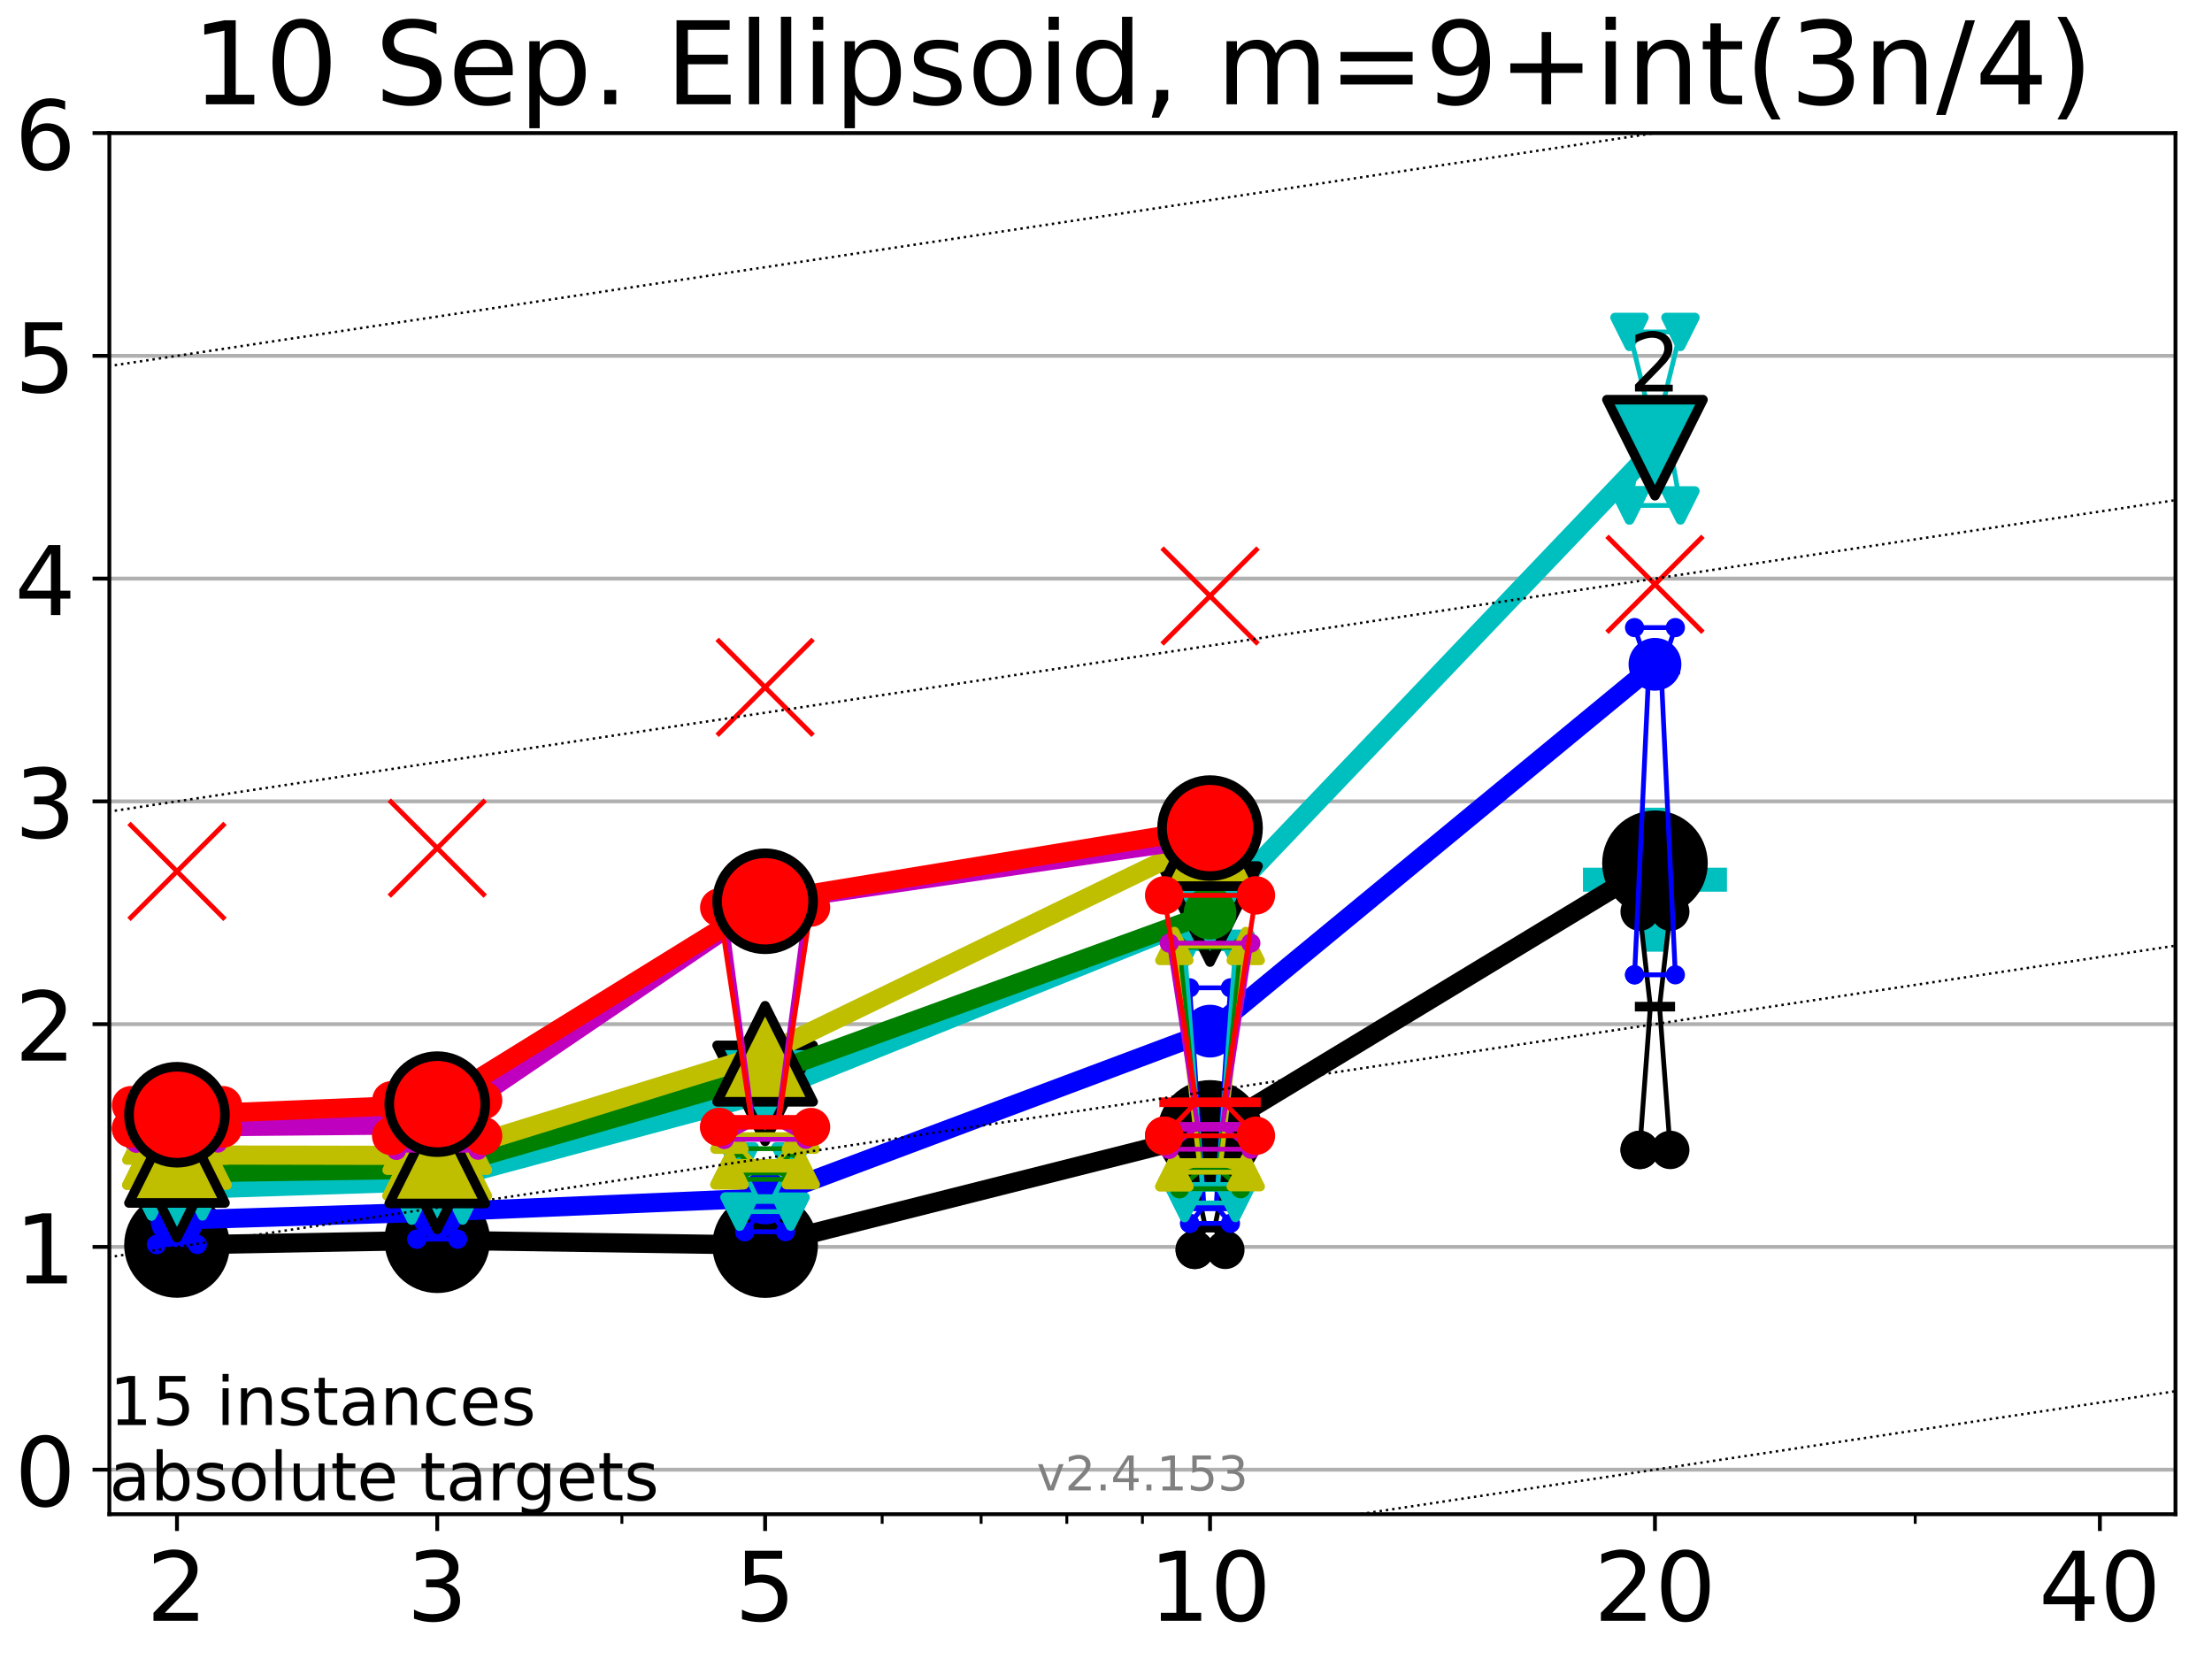 <?xml version="1.0" encoding="utf-8" standalone="no"?>
<!DOCTYPE svg PUBLIC "-//W3C//DTD SVG 1.1//EN"
  "http://www.w3.org/Graphics/SVG/1.1/DTD/svg11.dtd">
<!-- Created with matplotlib (https://matplotlib.org/) -->
<svg height="345.6pt" version="1.1" viewBox="0 0 460.8 345.6" width="460.8pt" xmlns="http://www.w3.org/2000/svg" xmlns:xlink="http://www.w3.org/1999/xlink">
 <defs>
  <style type="text/css">*{stroke-linecap:butt;stroke-linejoin:round;}</style>
 </defs>
 <g id="figure_1">
  <g id="patch_1">
   <path d="M 0 345.6 
L 460.8 345.6 
L 460.8 0 
L 0 0 
z
" style="fill:#ffffff;"/>
  </g>
  <g id="axes_1">
   <g id="patch_2">
    <path d="M 22.78 315.44 
L 453.192 315.44 
L 453.192 27.72 
L 22.78 27.72 
z
" style="fill:#ffffff;"/>
   </g>
   <g id="line2d_1">
    <defs>
     <path d="M -15 0 
L 15 0 
M 0 15 
L 0 -15 
" id="m4c3aefed80" style="stroke:#00bfbf;stroke-width:5;"/>
    </defs>
    <g clip-path="url(#pf3075bc693)">
     <use style="fill:#00bfbf;stroke:#00bfbf;stroke-width:5;" x="344.758" xlink:href="#m4c3aefed80" y="183.259"/>
    </g>
   </g>
   <g id="matplotlib.axis_1">
    <g id="xtick_1">
     <g id="line2d_2">
      <defs>
       <path d="M 0 0 
L 0 3.5 
" id="mf81a00ab7f" style="stroke:#000000;stroke-width:0.8;"/>
      </defs>
      <g>
       <use style="stroke:#000000;stroke-width:0.8;" x="36.868" xlink:href="#mf81a00ab7f" y="315.44"/>
      </g>
     </g>
     <g id="text_1">
      <!-- 2 -->
      <g transform="translate(30.506 337.637)scale(0.2 -0.2)">
       <defs>
        <path d="M 19.188 8.297 
L 53.609 8.297 
L 53.609 0 
L 7.328 0 
L 7.328 8.297 
Q 12.938 14.109 22.625 23.891 
Q 32.328 33.688 34.812 36.531 
Q 39.547 41.844 41.422 45.531 
Q 43.312 49.219 43.312 52.781 
Q 43.312 58.594 39.234 62.25 
Q 35.156 65.922 28.609 65.922 
Q 23.969 65.922 18.812 64.312 
Q 13.672 62.703 7.812 59.422 
L 7.812 69.391 
Q 13.766 71.781 18.938 73 
Q 24.125 74.219 28.422 74.219 
Q 39.75 74.219 46.484 68.547 
Q 53.219 62.891 53.219 53.422 
Q 53.219 48.922 51.531 44.891 
Q 49.859 40.875 45.406 35.406 
Q 44.188 33.984 37.641 27.219 
Q 31.109 20.453 19.188 8.297 
z
" id="DejaVuSans-50"/>
       </defs>
       <use xlink:href="#DejaVuSans-50"/>
      </g>
     </g>
    </g>
    <g id="xtick_2">
     <g id="line2d_3">
      <g>
       <use style="stroke:#000000;stroke-width:0.8;" x="91.085" xlink:href="#mf81a00ab7f" y="315.44"/>
      </g>
     </g>
     <g id="text_2">
      <!-- 3 -->
      <g transform="translate(84.723 337.637)scale(0.2 -0.2)">
       <defs>
        <path d="M 40.578 39.312 
Q 47.656 37.797 51.625 33 
Q 55.609 28.219 55.609 21.188 
Q 55.609 10.406 48.188 4.484 
Q 40.766 -1.422 27.094 -1.422 
Q 22.516 -1.422 17.656 -0.516 
Q 12.797 0.391 7.625 2.203 
L 7.625 11.719 
Q 11.719 9.328 16.594 8.109 
Q 21.484 6.891 26.812 6.891 
Q 36.078 6.891 40.938 10.547 
Q 45.797 14.203 45.797 21.188 
Q 45.797 27.641 41.281 31.266 
Q 36.766 34.906 28.719 34.906 
L 20.219 34.906 
L 20.219 43.016 
L 29.109 43.016 
Q 36.375 43.016 40.234 45.922 
Q 44.094 48.828 44.094 54.297 
Q 44.094 59.906 40.109 62.906 
Q 36.141 65.922 28.719 65.922 
Q 24.656 65.922 20.016 65.031 
Q 15.375 64.156 9.812 62.312 
L 9.812 71.094 
Q 15.438 72.656 20.344 73.438 
Q 25.25 74.219 29.594 74.219 
Q 40.828 74.219 47.359 69.109 
Q 53.906 64.016 53.906 55.328 
Q 53.906 49.266 50.438 45.094 
Q 46.969 40.922 40.578 39.312 
z
" id="DejaVuSans-51"/>
       </defs>
       <use xlink:href="#DejaVuSans-51"/>
      </g>
     </g>
    </g>
    <g id="xtick_3">
     <g id="line2d_4">
      <g>
       <use style="stroke:#000000;stroke-width:0.8;" x="159.39" xlink:href="#mf81a00ab7f" y="315.44"/>
      </g>
     </g>
     <g id="text_3">
      <!-- 5 -->
      <g transform="translate(153.028 337.637)scale(0.2 -0.2)">
       <defs>
        <path d="M 10.797 72.906 
L 49.516 72.906 
L 49.516 64.594 
L 19.828 64.594 
L 19.828 46.734 
Q 21.969 47.469 24.109 47.828 
Q 26.266 48.188 28.422 48.188 
Q 40.625 48.188 47.75 41.5 
Q 54.891 34.812 54.891 23.391 
Q 54.891 11.625 47.562 5.094 
Q 40.234 -1.422 26.906 -1.422 
Q 22.312 -1.422 17.547 -0.641 
Q 12.797 0.141 7.719 1.703 
L 7.719 11.625 
Q 12.109 9.234 16.797 8.062 
Q 21.484 6.891 26.703 6.891 
Q 35.156 6.891 40.078 11.328 
Q 45.016 15.766 45.016 23.391 
Q 45.016 31 40.078 35.438 
Q 35.156 39.891 26.703 39.891 
Q 22.75 39.891 18.812 39.016 
Q 14.891 38.141 10.797 36.281 
z
" id="DejaVuSans-53"/>
       </defs>
       <use xlink:href="#DejaVuSans-53"/>
      </g>
     </g>
    </g>
    <g id="xtick_4">
     <g id="line2d_5">
      <g>
       <use style="stroke:#000000;stroke-width:0.8;" x="252.074" xlink:href="#mf81a00ab7f" y="315.44"/>
      </g>
     </g>
     <g id="text_4">
      <!-- 10 -->
      <g transform="translate(239.349 337.637)scale(0.2 -0.2)">
       <defs>
        <path d="M 12.406 8.297 
L 28.516 8.297 
L 28.516 63.922 
L 10.984 60.406 
L 10.984 69.391 
L 28.422 72.906 
L 38.281 72.906 
L 38.281 8.297 
L 54.391 8.297 
L 54.391 0 
L 12.406 0 
z
" id="DejaVuSans-49"/>
        <path d="M 31.781 66.406 
Q 24.172 66.406 20.328 58.906 
Q 16.5 51.422 16.5 36.375 
Q 16.5 21.391 20.328 13.891 
Q 24.172 6.391 31.781 6.391 
Q 39.453 6.391 43.281 13.891 
Q 47.125 21.391 47.125 36.375 
Q 47.125 51.422 43.281 58.906 
Q 39.453 66.406 31.781 66.406 
z
M 31.781 74.219 
Q 44.047 74.219 50.516 64.516 
Q 56.984 54.828 56.984 36.375 
Q 56.984 17.969 50.516 8.266 
Q 44.047 -1.422 31.781 -1.422 
Q 19.531 -1.422 13.062 8.266 
Q 6.594 17.969 6.594 36.375 
Q 6.594 54.828 13.062 64.516 
Q 19.531 74.219 31.781 74.219 
z
" id="DejaVuSans-48"/>
       </defs>
       <use xlink:href="#DejaVuSans-49"/>
       <use x="63.623" xlink:href="#DejaVuSans-48"/>
      </g>
     </g>
    </g>
    <g id="xtick_5">
     <g id="line2d_6">
      <g>
       <use style="stroke:#000000;stroke-width:0.8;" x="344.758" xlink:href="#mf81a00ab7f" y="315.44"/>
      </g>
     </g>
     <g id="text_5">
      <!-- 20 -->
      <g transform="translate(332.033 337.637)scale(0.2 -0.2)">
       <use xlink:href="#DejaVuSans-50"/>
       <use x="63.623" xlink:href="#DejaVuSans-48"/>
      </g>
     </g>
    </g>
    <g id="xtick_6">
     <g id="line2d_7">
      <g>
       <use style="stroke:#000000;stroke-width:0.8;" x="437.443" xlink:href="#mf81a00ab7f" y="315.44"/>
      </g>
     </g>
     <g id="text_6">
      <!-- 40 -->
      <g transform="translate(424.718 337.637)scale(0.2 -0.2)">
       <defs>
        <path d="M 37.797 64.312 
L 12.891 25.391 
L 37.797 25.391 
z
M 35.203 72.906 
L 47.609 72.906 
L 47.609 25.391 
L 58.016 25.391 
L 58.016 17.188 
L 47.609 17.188 
L 47.609 0 
L 37.797 0 
L 37.797 17.188 
L 4.891 17.188 
L 4.891 26.703 
z
" id="DejaVuSans-52"/>
       </defs>
       <use xlink:href="#DejaVuSans-52"/>
       <use x="63.623" xlink:href="#DejaVuSans-48"/>
      </g>
     </g>
    </g>
    <g id="xtick_7">
     <g id="line2d_8">
      <defs>
       <path d="M 0 0 
L 0 2 
" id="mc96f3328ea" style="stroke:#000000;stroke-width:0.6;"/>
      </defs>
      <g>
       <use style="stroke:#000000;stroke-width:0.6;" x="129.552" xlink:href="#mc96f3328ea" y="315.44"/>
      </g>
     </g>
    </g>
    <g id="xtick_8">
     <g id="line2d_9">
      <g>
       <use style="stroke:#000000;stroke-width:0.6;" x="183.769" xlink:href="#mc96f3328ea" y="315.44"/>
      </g>
     </g>
    </g>
    <g id="xtick_9">
     <g id="line2d_10">
      <g>
       <use style="stroke:#000000;stroke-width:0.6;" x="204.381" xlink:href="#mc96f3328ea" y="315.44"/>
      </g>
     </g>
    </g>
    <g id="xtick_10">
     <g id="line2d_11">
      <g>
       <use style="stroke:#000000;stroke-width:0.6;" x="222.237" xlink:href="#mc96f3328ea" y="315.44"/>
      </g>
     </g>
    </g>
    <g id="xtick_11">
     <g id="line2d_12">
      <g>
       <use style="stroke:#000000;stroke-width:0.6;" x="237.986" xlink:href="#mc96f3328ea" y="315.44"/>
      </g>
     </g>
    </g>
    <g id="xtick_12">
     <g id="line2d_13">
      <g>
       <use style="stroke:#000000;stroke-width:0.6;" x="398.975" xlink:href="#mc96f3328ea" y="315.44"/>
      </g>
     </g>
    </g>
   </g>
   <g id="matplotlib.axis_2">
    <g id="ytick_1">
     <g id="line2d_14">
      <path clip-path="url(#pf3075bc693)" d="M 22.78 306.159 
L 453.192 306.159 
" style="fill:none;stroke:#b0b0b0;stroke-linecap:square;stroke-width:0.8;"/>
     </g>
     <g id="line2d_15">
      <defs>
       <path d="M 0 0 
L -3.5 0 
" id="mcc8bb5bf77" style="stroke:#000000;stroke-width:0.8;"/>
      </defs>
      <g>
       <use style="stroke:#000000;stroke-width:0.8;" x="22.78" xlink:href="#mcc8bb5bf77" y="306.159"/>
      </g>
     </g>
     <g id="text_7">
      <!-- 0 -->
      <g transform="translate(3.055 313.757)scale(0.2 -0.2)">
       <use xlink:href="#DejaVuSans-48"/>
      </g>
     </g>
    </g>
    <g id="ytick_2">
     <g id="line2d_16">
      <path clip-path="url(#pf3075bc693)" d="M 22.78 259.752 
L 453.192 259.752 
" style="fill:none;stroke:#b0b0b0;stroke-linecap:square;stroke-width:0.8;"/>
     </g>
     <g id="line2d_17">
      <g>
       <use style="stroke:#000000;stroke-width:0.8;" x="22.78" xlink:href="#mcc8bb5bf77" y="259.752"/>
      </g>
     </g>
     <g id="text_8">
      <!-- 1 -->
      <g transform="translate(3.055 267.351)scale(0.2 -0.2)">
       <use xlink:href="#DejaVuSans-49"/>
      </g>
     </g>
    </g>
    <g id="ytick_3">
     <g id="line2d_18">
      <path clip-path="url(#pf3075bc693)" d="M 22.78 213.346 
L 453.192 213.346 
" style="fill:none;stroke:#b0b0b0;stroke-linecap:square;stroke-width:0.8;"/>
     </g>
     <g id="line2d_19">
      <g>
       <use style="stroke:#000000;stroke-width:0.8;" x="22.78" xlink:href="#mcc8bb5bf77" y="213.346"/>
      </g>
     </g>
     <g id="text_9">
      <!-- 2 -->
      <g transform="translate(3.055 220.944)scale(0.2 -0.2)">
       <use xlink:href="#DejaVuSans-50"/>
      </g>
     </g>
    </g>
    <g id="ytick_4">
     <g id="line2d_20">
      <path clip-path="url(#pf3075bc693)" d="M 22.78 166.939 
L 453.192 166.939 
" style="fill:none;stroke:#b0b0b0;stroke-linecap:square;stroke-width:0.8;"/>
     </g>
     <g id="line2d_21">
      <g>
       <use style="stroke:#000000;stroke-width:0.8;" x="22.78" xlink:href="#mcc8bb5bf77" y="166.939"/>
      </g>
     </g>
     <g id="text_10">
      <!-- 3 -->
      <g transform="translate(3.055 174.538)scale(0.2 -0.2)">
       <use xlink:href="#DejaVuSans-51"/>
      </g>
     </g>
    </g>
    <g id="ytick_5">
     <g id="line2d_22">
      <path clip-path="url(#pf3075bc693)" d="M 22.78 120.533 
L 453.192 120.533 
" style="fill:none;stroke:#b0b0b0;stroke-linecap:square;stroke-width:0.8;"/>
     </g>
     <g id="line2d_23">
      <g>
       <use style="stroke:#000000;stroke-width:0.8;" x="22.78" xlink:href="#mcc8bb5bf77" y="120.533"/>
      </g>
     </g>
     <g id="text_11">
      <!-- 4 -->
      <g transform="translate(3.055 128.131)scale(0.2 -0.2)">
       <use xlink:href="#DejaVuSans-52"/>
      </g>
     </g>
    </g>
    <g id="ytick_6">
     <g id="line2d_24">
      <path clip-path="url(#pf3075bc693)" d="M 22.78 74.126 
L 453.192 74.126 
" style="fill:none;stroke:#b0b0b0;stroke-linecap:square;stroke-width:0.8;"/>
     </g>
     <g id="line2d_25">
      <g>
       <use style="stroke:#000000;stroke-width:0.8;" x="22.78" xlink:href="#mcc8bb5bf77" y="74.126"/>
      </g>
     </g>
     <g id="text_12">
      <!-- 5 -->
      <g transform="translate(3.055 81.725)scale(0.2 -0.2)">
       <use xlink:href="#DejaVuSans-53"/>
      </g>
     </g>
    </g>
    <g id="ytick_7">
     <g id="line2d_26">
      <path clip-path="url(#pf3075bc693)" d="M 22.78 27.72 
L 453.192 27.72 
" style="fill:none;stroke:#b0b0b0;stroke-linecap:square;stroke-width:0.8;"/>
     </g>
     <g id="line2d_27">
      <g>
       <use style="stroke:#000000;stroke-width:0.8;" x="22.78" xlink:href="#mcc8bb5bf77" y="27.72"/>
      </g>
     </g>
     <g id="text_13">
      <!-- 6 -->
      <g transform="translate(3.055 35.318)scale(0.2 -0.2)">
       <defs>
        <path d="M 33.016 40.375 
Q 26.375 40.375 22.484 35.828 
Q 18.609 31.297 18.609 23.391 
Q 18.609 15.531 22.484 10.953 
Q 26.375 6.391 33.016 6.391 
Q 39.656 6.391 43.531 10.953 
Q 47.406 15.531 47.406 23.391 
Q 47.406 31.297 43.531 35.828 
Q 39.656 40.375 33.016 40.375 
z
M 52.594 71.297 
L 52.594 62.312 
Q 48.875 64.062 45.094 64.984 
Q 41.312 65.922 37.594 65.922 
Q 27.828 65.922 22.672 59.328 
Q 17.531 52.734 16.797 39.406 
Q 19.672 43.656 24.016 45.922 
Q 28.375 48.188 33.594 48.188 
Q 44.578 48.188 50.953 41.516 
Q 57.328 34.859 57.328 23.391 
Q 57.328 12.156 50.688 5.359 
Q 44.047 -1.422 33.016 -1.422 
Q 20.359 -1.422 13.672 8.266 
Q 6.984 17.969 6.984 36.375 
Q 6.984 53.656 15.188 63.938 
Q 23.391 74.219 37.203 74.219 
Q 40.922 74.219 44.703 73.484 
Q 48.484 72.75 52.594 71.297 
z
" id="DejaVuSans-54"/>
       </defs>
       <use xlink:href="#DejaVuSans-54"/>
      </g>
     </g>
    </g>
   </g>
   <g id="line2d_28">
    <path clip-path="url(#pf3075bc693)" d="M 33.682 263.629 
L 35.912 259.752 
L 33.682 256.502 
L 40.054 256.502 
L 37.824 259.752 
L 40.054 263.629 
L 33.682 263.629 
" style="fill:none;stroke:#000000;stroke-linecap:square;"/>
   </g>
   <g id="line2d_29">
    <path clip-path="url(#pf3075bc693)" d="M 33.682 263.629 
L 40.054 263.629 
L 40.054 256.502 
L 33.682 256.502 
L 33.682 263.629 
" style="fill:none;"/>
    <defs>
     <path d="M 0 3 
C 0.796 3 1.559 2.684 2.121 2.121 
C 2.684 1.559 3 0.796 3 0 
C 3 -0.796 2.684 -1.559 2.121 -2.121 
C 1.559 -2.684 0.796 -3 0 -3 
C -0.796 -3 -1.559 -2.684 -2.121 -2.121 
C -2.684 -1.559 -3 -0.796 -3 0 
C -3 0.796 -2.684 1.559 -2.121 2.121 
C -1.559 2.684 -0.796 3 0 3 
z
" id="m718428846b" style="stroke:#000000;stroke-width:2;"/>
    </defs>
    <g clip-path="url(#pf3075bc693)">
     <use style="stroke:#000000;stroke-width:2;" x="33.682" xlink:href="#m718428846b" y="263.629"/>
     <use style="stroke:#000000;stroke-width:2;" x="40.054" xlink:href="#m718428846b" y="263.629"/>
     <use style="stroke:#000000;stroke-width:2;" x="40.054" xlink:href="#m718428846b" y="256.502"/>
     <use style="stroke:#000000;stroke-width:2;" x="33.682" xlink:href="#m718428846b" y="256.502"/>
     <use style="stroke:#000000;stroke-width:2;" x="33.682" xlink:href="#m718428846b" y="263.629"/>
    </g>
   </g>
   <g id="line2d_30">
    <path clip-path="url(#pf3075bc693)" d="M 33.682 259.752 
L 40.054 259.752 
" style="fill:none;stroke:#000000;stroke-linecap:square;stroke-width:2;"/>
   </g>
   <g id="line2d_31">
    <path clip-path="url(#pf3075bc693)" d="M 87.899 262.252 
L 90.129 258.452 
L 87.899 257.23 
L 94.271 257.23 
L 92.041 258.452 
L 94.271 262.252 
L 87.899 262.252 
" style="fill:none;stroke:#000000;stroke-linecap:square;"/>
   </g>
   <g id="line2d_32">
    <path clip-path="url(#pf3075bc693)" d="M 87.899 262.252 
L 94.271 262.252 
L 94.271 257.23 
L 87.899 257.23 
L 87.899 262.252 
" style="fill:none;"/>
    <g clip-path="url(#pf3075bc693)">
     <use style="stroke:#000000;stroke-width:2;" x="87.899" xlink:href="#m718428846b" y="262.252"/>
     <use style="stroke:#000000;stroke-width:2;" x="94.271" xlink:href="#m718428846b" y="262.252"/>
     <use style="stroke:#000000;stroke-width:2;" x="94.271" xlink:href="#m718428846b" y="257.23"/>
     <use style="stroke:#000000;stroke-width:2;" x="87.899" xlink:href="#m718428846b" y="257.23"/>
     <use style="stroke:#000000;stroke-width:2;" x="87.899" xlink:href="#m718428846b" y="262.252"/>
    </g>
   </g>
   <g id="line2d_33">
    <path clip-path="url(#pf3075bc693)" d="M 87.899 258.452 
L 94.271 258.452 
" style="fill:none;stroke:#000000;stroke-linecap:square;stroke-width:2;"/>
   </g>
   <g id="line2d_34">
    <path clip-path="url(#pf3075bc693)" d="M 156.204 265.02 
L 158.434 258.962 
L 156.204 256.246 
L 162.576 256.246 
L 160.346 258.962 
L 162.576 265.02 
L 156.204 265.02 
" style="fill:none;stroke:#000000;stroke-linecap:square;"/>
   </g>
   <g id="line2d_35">
    <path clip-path="url(#pf3075bc693)" d="M 156.204 265.02 
L 162.576 265.02 
L 162.576 256.246 
L 156.204 256.246 
L 156.204 265.02 
" style="fill:none;"/>
    <g clip-path="url(#pf3075bc693)">
     <use style="stroke:#000000;stroke-width:2;" x="156.204" xlink:href="#m718428846b" y="265.02"/>
     <use style="stroke:#000000;stroke-width:2;" x="162.576" xlink:href="#m718428846b" y="265.02"/>
     <use style="stroke:#000000;stroke-width:2;" x="162.576" xlink:href="#m718428846b" y="256.246"/>
     <use style="stroke:#000000;stroke-width:2;" x="156.204" xlink:href="#m718428846b" y="256.246"/>
     <use style="stroke:#000000;stroke-width:2;" x="156.204" xlink:href="#m718428846b" y="265.02"/>
    </g>
   </g>
   <g id="line2d_36">
    <path clip-path="url(#pf3075bc693)" d="M 156.204 258.962 
L 162.576 258.962 
" style="fill:none;stroke:#000000;stroke-linecap:square;stroke-width:2;"/>
   </g>
   <g id="line2d_37">
    <path clip-path="url(#pf3075bc693)" d="M 248.888 260.366 
L 251.118 255.745 
L 248.888 244.895 
L 255.26 244.895 
L 253.03 255.745 
L 255.26 260.366 
L 248.888 260.366 
" style="fill:none;stroke:#000000;stroke-linecap:square;"/>
   </g>
   <g id="line2d_38">
    <path clip-path="url(#pf3075bc693)" d="M 248.888 260.366 
L 255.26 260.366 
L 255.26 244.895 
L 248.888 244.895 
L 248.888 260.366 
" style="fill:none;"/>
    <g clip-path="url(#pf3075bc693)">
     <use style="stroke:#000000;stroke-width:2;" x="248.888" xlink:href="#m718428846b" y="260.366"/>
     <use style="stroke:#000000;stroke-width:2;" x="255.26" xlink:href="#m718428846b" y="260.366"/>
     <use style="stroke:#000000;stroke-width:2;" x="255.26" xlink:href="#m718428846b" y="244.895"/>
     <use style="stroke:#000000;stroke-width:2;" x="248.888" xlink:href="#m718428846b" y="244.895"/>
     <use style="stroke:#000000;stroke-width:2;" x="248.888" xlink:href="#m718428846b" y="260.366"/>
    </g>
   </g>
   <g id="line2d_39">
    <path clip-path="url(#pf3075bc693)" d="M 248.888 255.745 
L 255.26 255.745 
" style="fill:none;stroke:#000000;stroke-linecap:square;stroke-width:2;"/>
   </g>
   <g id="line2d_40">
    <path clip-path="url(#pf3075bc693)" d="M 341.572 239.548 
L 343.803 209.697 
L 341.572 189.903 
L 347.945 189.903 
L 345.714 209.697 
L 347.945 239.548 
L 341.572 239.548 
" style="fill:none;stroke:#000000;stroke-linecap:square;"/>
   </g>
   <g id="line2d_41">
    <path clip-path="url(#pf3075bc693)" d="M 341.572 239.548 
L 347.945 239.548 
L 347.945 189.903 
L 341.572 189.903 
L 341.572 239.548 
" style="fill:none;"/>
    <g clip-path="url(#pf3075bc693)">
     <use style="stroke:#000000;stroke-width:2;" x="341.572" xlink:href="#m718428846b" y="239.548"/>
     <use style="stroke:#000000;stroke-width:2;" x="347.945" xlink:href="#m718428846b" y="239.548"/>
     <use style="stroke:#000000;stroke-width:2;" x="347.945" xlink:href="#m718428846b" y="189.903"/>
     <use style="stroke:#000000;stroke-width:2;" x="341.572" xlink:href="#m718428846b" y="189.903"/>
     <use style="stroke:#000000;stroke-width:2;" x="341.572" xlink:href="#m718428846b" y="239.548"/>
    </g>
   </g>
   <g id="line2d_42">
    <path clip-path="url(#pf3075bc693)" d="M 341.572 209.697 
L 347.945 209.697 
" style="fill:none;stroke:#000000;stroke-linecap:square;stroke-width:2;"/>
   </g>
   <g id="line2d_43">
    <path clip-path="url(#pf3075bc693)" d="M 36.868 259.353 
L 91.085 258.368 
" style="fill:none;stroke:#000000;stroke-linecap:square;stroke-width:4;"/>
   </g>
   <g id="line2d_44">
    <path clip-path="url(#pf3075bc693)" d="M 91.085 258.368 
L 159.39 259.38 
" style="fill:none;stroke:#000000;stroke-linecap:square;stroke-width:4;"/>
   </g>
   <g id="line2d_45">
    <path clip-path="url(#pf3075bc693)" d="M 159.39 259.38 
L 252.074 236.006 
" style="fill:none;stroke:#000000;stroke-linecap:square;stroke-width:4;"/>
   </g>
   <g id="line2d_46">
    <path clip-path="url(#pf3075bc693)" d="M 252.074 236.006 
L 344.758 179.836 
" style="fill:none;stroke:#000000;stroke-linecap:square;stroke-width:4;"/>
   </g>
   <g id="line2d_47">
    <path clip-path="url(#pf3075bc693)" d="M 36.868 259.353 
L 91.085 258.368 
L 159.39 259.38 
L 252.074 236.006 
L 344.758 179.836 
" style="fill:none;"/>
    <defs>
     <path d="M 0 10 
C 2.652 10 5.196 8.946 7.071 7.071 
C 8.946 5.196 10 2.652 10 0 
C 10 -2.652 8.946 -5.196 7.071 -7.071 
C 5.196 -8.946 2.652 -10 0 -10 
C -2.652 -10 -5.196 -8.946 -7.071 -7.071 
C -8.946 -5.196 -10 -2.652 -10 0 
C -10 2.652 -8.946 5.196 -7.071 7.071 
C -5.196 8.946 -2.652 10 0 10 
z
" id="mc0ab1546e7" style="stroke:#000000;stroke-width:2;"/>
    </defs>
    <g clip-path="url(#pf3075bc693)">
     <use style="stroke:#000000;stroke-width:2;" x="36.868" xlink:href="#mc0ab1546e7" y="259.353"/>
     <use style="stroke:#000000;stroke-width:2;" x="91.085" xlink:href="#mc0ab1546e7" y="258.368"/>
     <use style="stroke:#000000;stroke-width:2;" x="159.39" xlink:href="#mc0ab1546e7" y="259.38"/>
     <use style="stroke:#000000;stroke-width:2;" x="252.074" xlink:href="#mc0ab1546e7" y="236.006"/>
     <use style="stroke:#000000;stroke-width:2;" x="344.758" xlink:href="#mc0ab1546e7" y="179.836"/>
    </g>
   </g>
   <g id="line2d_48">
    <path clip-path="url(#pf3075bc693)" d="M 32.62 259.255 
L 35.594 254.465 
L 32.62 250.92 
L 41.116 250.92 
L 38.143 254.465 
L 41.116 259.255 
L 32.62 259.255 
" style="fill:none;stroke:#0000ff;stroke-linecap:square;"/>
   </g>
   <g id="line2d_49">
    <path clip-path="url(#pf3075bc693)" d="M 32.62 259.255 
L 41.116 259.255 
L 41.116 250.92 
L 32.62 250.92 
L 32.62 259.255 
" style="fill:none;"/>
    <defs>
     <path d="M 0 1.5 
C 0.398 1.5 0.779 1.342 1.061 1.061 
C 1.342 0.779 1.5 0.398 1.5 0 
C 1.5 -0.398 1.342 -0.779 1.061 -1.061 
C 0.779 -1.342 0.398 -1.5 0 -1.5 
C -0.398 -1.5 -0.779 -1.342 -1.061 -1.061 
C -1.342 -0.779 -1.5 -0.398 -1.5 0 
C -1.5 0.398 -1.342 0.779 -1.061 1.061 
C -0.779 1.342 -0.398 1.5 0 1.5 
z
" id="mec6acf94a8" style="stroke:#0000ff;"/>
    </defs>
    <g clip-path="url(#pf3075bc693)">
     <use style="fill:#0000ff;stroke:#0000ff;" x="32.62" xlink:href="#mec6acf94a8" y="259.255"/>
     <use style="fill:#0000ff;stroke:#0000ff;" x="41.116" xlink:href="#mec6acf94a8" y="259.255"/>
     <use style="fill:#0000ff;stroke:#0000ff;" x="41.116" xlink:href="#mec6acf94a8" y="250.92"/>
     <use style="fill:#0000ff;stroke:#0000ff;" x="32.62" xlink:href="#mec6acf94a8" y="250.92"/>
     <use style="fill:#0000ff;stroke:#0000ff;" x="32.62" xlink:href="#mec6acf94a8" y="259.255"/>
    </g>
   </g>
   <g id="line2d_50">
    <path clip-path="url(#pf3075bc693)" d="M 32.62 254.465 
L 41.116 254.465 
" style="fill:none;stroke:#0000ff;stroke-linecap:square;stroke-width:2;"/>
   </g>
   <g id="line2d_51">
    <path clip-path="url(#pf3075bc693)" d="M 86.837 258.139 
L 89.811 253.954 
L 86.837 250.491 
L 95.333 250.491 
L 92.359 253.954 
L 95.333 258.139 
L 86.837 258.139 
" style="fill:none;stroke:#0000ff;stroke-linecap:square;"/>
   </g>
   <g id="line2d_52">
    <path clip-path="url(#pf3075bc693)" d="M 86.837 258.139 
L 95.333 258.139 
L 95.333 250.491 
L 86.837 250.491 
L 86.837 258.139 
" style="fill:none;"/>
    <g clip-path="url(#pf3075bc693)">
     <use style="fill:#0000ff;stroke:#0000ff;" x="86.837" xlink:href="#mec6acf94a8" y="258.139"/>
     <use style="fill:#0000ff;stroke:#0000ff;" x="95.333" xlink:href="#mec6acf94a8" y="258.139"/>
     <use style="fill:#0000ff;stroke:#0000ff;" x="95.333" xlink:href="#mec6acf94a8" y="250.491"/>
     <use style="fill:#0000ff;stroke:#0000ff;" x="86.837" xlink:href="#mec6acf94a8" y="250.491"/>
     <use style="fill:#0000ff;stroke:#0000ff;" x="86.837" xlink:href="#mec6acf94a8" y="258.139"/>
    </g>
   </g>
   <g id="line2d_53">
    <path clip-path="url(#pf3075bc693)" d="M 86.837 253.954 
L 95.333 253.954 
" style="fill:none;stroke:#0000ff;stroke-linecap:square;stroke-width:2;"/>
   </g>
   <g id="line2d_54">
    <path clip-path="url(#pf3075bc693)" d="M 155.142 256.588 
L 158.116 252.971 
L 155.142 251.314 
L 163.638 251.314 
L 160.665 252.971 
L 163.638 256.588 
L 155.142 256.588 
" style="fill:none;stroke:#0000ff;stroke-linecap:square;"/>
   </g>
   <g id="line2d_55">
    <path clip-path="url(#pf3075bc693)" d="M 155.142 256.588 
L 163.638 256.588 
L 163.638 251.314 
L 155.142 251.314 
L 155.142 256.588 
" style="fill:none;"/>
    <g clip-path="url(#pf3075bc693)">
     <use style="fill:#0000ff;stroke:#0000ff;" x="155.142" xlink:href="#mec6acf94a8" y="256.588"/>
     <use style="fill:#0000ff;stroke:#0000ff;" x="163.638" xlink:href="#mec6acf94a8" y="256.588"/>
     <use style="fill:#0000ff;stroke:#0000ff;" x="163.638" xlink:href="#mec6acf94a8" y="251.314"/>
     <use style="fill:#0000ff;stroke:#0000ff;" x="155.142" xlink:href="#mec6acf94a8" y="251.314"/>
     <use style="fill:#0000ff;stroke:#0000ff;" x="155.142" xlink:href="#mec6acf94a8" y="256.588"/>
    </g>
   </g>
   <g id="line2d_56">
    <path clip-path="url(#pf3075bc693)" d="M 155.142 252.971 
L 163.638 252.971 
" style="fill:none;stroke:#0000ff;stroke-linecap:square;stroke-width:2;"/>
   </g>
   <g id="line2d_57">
    <path clip-path="url(#pf3075bc693)" d="M 247.826 254.856 
L 250.8 251.314 
L 247.826 205.781 
L 256.322 205.781 
L 253.349 251.314 
L 256.322 254.856 
L 247.826 254.856 
" style="fill:none;stroke:#0000ff;stroke-linecap:square;"/>
   </g>
   <g id="line2d_58">
    <path clip-path="url(#pf3075bc693)" d="M 247.826 254.856 
L 256.322 254.856 
L 256.322 205.781 
L 247.826 205.781 
L 247.826 254.856 
" style="fill:none;"/>
    <g clip-path="url(#pf3075bc693)">
     <use style="fill:#0000ff;stroke:#0000ff;" x="247.826" xlink:href="#mec6acf94a8" y="254.856"/>
     <use style="fill:#0000ff;stroke:#0000ff;" x="256.322" xlink:href="#mec6acf94a8" y="254.856"/>
     <use style="fill:#0000ff;stroke:#0000ff;" x="256.322" xlink:href="#mec6acf94a8" y="205.781"/>
     <use style="fill:#0000ff;stroke:#0000ff;" x="247.826" xlink:href="#mec6acf94a8" y="205.781"/>
     <use style="fill:#0000ff;stroke:#0000ff;" x="247.826" xlink:href="#mec6acf94a8" y="254.856"/>
    </g>
   </g>
   <g id="line2d_59">
    <path clip-path="url(#pf3075bc693)" d="M 247.826 251.314 
L 256.322 251.314 
" style="fill:none;stroke:#0000ff;stroke-linecap:square;stroke-width:2;"/>
   </g>
   <g id="line2d_60">
    <path clip-path="url(#pf3075bc693)" d="M 340.51 203.071 
L 343.484 139.458 
L 340.51 130.737 
L 349.007 130.737 
L 346.033 139.458 
L 349.007 203.071 
L 340.51 203.071 
" style="fill:none;stroke:#0000ff;stroke-linecap:square;"/>
   </g>
   <g id="line2d_61">
    <path clip-path="url(#pf3075bc693)" d="M 340.51 203.071 
L 349.007 203.071 
L 349.007 130.737 
L 340.51 130.737 
L 340.51 203.071 
" style="fill:none;"/>
    <g clip-path="url(#pf3075bc693)">
     <use style="fill:#0000ff;stroke:#0000ff;" x="340.51" xlink:href="#mec6acf94a8" y="203.071"/>
     <use style="fill:#0000ff;stroke:#0000ff;" x="349.007" xlink:href="#mec6acf94a8" y="203.071"/>
     <use style="fill:#0000ff;stroke:#0000ff;" x="349.007" xlink:href="#mec6acf94a8" y="130.737"/>
     <use style="fill:#0000ff;stroke:#0000ff;" x="340.51" xlink:href="#mec6acf94a8" y="130.737"/>
     <use style="fill:#0000ff;stroke:#0000ff;" x="340.51" xlink:href="#mec6acf94a8" y="203.071"/>
    </g>
   </g>
   <g id="line2d_62">
    <path clip-path="url(#pf3075bc693)" d="M 340.51 139.458 
L 349.007 139.458 
" style="fill:none;stroke:#0000ff;stroke-linecap:square;stroke-width:2;"/>
   </g>
   <g id="line2d_63">
    <path clip-path="url(#pf3075bc693)" d="M 36.868 254.157 
L 91.085 252.466 
" style="fill:none;stroke:#0000ff;stroke-linecap:square;stroke-width:4;"/>
   </g>
   <g id="line2d_64">
    <path clip-path="url(#pf3075bc693)" d="M 91.085 252.466 
L 159.39 249.554 
" style="fill:none;stroke:#0000ff;stroke-linecap:square;stroke-width:4;"/>
   </g>
   <g id="line2d_65">
    <path clip-path="url(#pf3075bc693)" d="M 159.39 249.554 
L 252.074 214.804 
" style="fill:none;stroke:#0000ff;stroke-linecap:square;stroke-width:4;"/>
   </g>
   <g id="line2d_66">
    <path clip-path="url(#pf3075bc693)" d="M 252.074 214.804 
L 344.758 138.388 
" style="fill:none;stroke:#0000ff;stroke-linecap:square;stroke-width:4;"/>
   </g>
   <g id="line2d_67">
    <path clip-path="url(#pf3075bc693)" d="M 36.868 254.157 
L 91.085 252.466 
L 159.39 249.554 
L 252.074 214.804 
L 344.758 138.388 
" style="fill:none;"/>
    <defs>
     <path d="M 0 5 
C 1.326 5 2.598 4.473 3.536 3.536 
C 4.473 2.598 5 1.326 5 0 
C 5 -1.326 4.473 -2.598 3.536 -3.536 
C 2.598 -4.473 1.326 -5 0 -5 
C -1.326 -5 -2.598 -4.473 -3.536 -3.536 
C -4.473 -2.598 -5 -1.326 -5 0 
C -5 1.326 -4.473 2.598 -3.536 3.536 
C -2.598 4.473 -1.326 5 0 5 
z
" id="md8df356f79" style="stroke:#0000ff;"/>
    </defs>
    <g clip-path="url(#pf3075bc693)">
     <use style="fill:#0000ff;stroke:#0000ff;" x="36.868" xlink:href="#md8df356f79" y="254.157"/>
     <use style="fill:#0000ff;stroke:#0000ff;" x="91.085" xlink:href="#md8df356f79" y="252.466"/>
     <use style="fill:#0000ff;stroke:#0000ff;" x="159.39" xlink:href="#md8df356f79" y="249.554"/>
     <use style="fill:#0000ff;stroke:#0000ff;" x="252.074" xlink:href="#md8df356f79" y="214.804"/>
     <use style="fill:#0000ff;stroke:#0000ff;" x="344.758" xlink:href="#md8df356f79" y="138.388"/>
    </g>
   </g>
   <g id="line2d_68">
    <path clip-path="url(#pf3075bc693)" d="M 31.558 250.28 
L 35.275 250.28 
L 31.558 244.561 
L 42.178 244.561 
L 38.461 250.28 
L 42.178 250.28 
L 31.558 250.28 
" style="fill:none;stroke:#00bfbf;stroke-linecap:square;"/>
   </g>
   <g id="line2d_69">
    <path clip-path="url(#pf3075bc693)" d="M 31.558 250.28 
L 42.178 250.28 
L 42.178 244.561 
L 31.558 244.561 
L 31.558 250.28 
" style="fill:none;"/>
    <defs>
     <path d="M -0 3 
L 3 -3 
L -3 -3 
z
" id="m975b9d5111" style="stroke:#00bfbf;stroke-linejoin:miter;stroke-width:2;"/>
    </defs>
    <g clip-path="url(#pf3075bc693)">
     <use style="fill:#00bfbf;stroke:#00bfbf;stroke-linejoin:miter;stroke-width:2;" x="31.558" xlink:href="#m975b9d5111" y="250.28"/>
     <use style="fill:#00bfbf;stroke:#00bfbf;stroke-linejoin:miter;stroke-width:2;" x="42.178" xlink:href="#m975b9d5111" y="250.28"/>
     <use style="fill:#00bfbf;stroke:#00bfbf;stroke-linejoin:miter;stroke-width:2;" x="42.178" xlink:href="#m975b9d5111" y="244.561"/>
     <use style="fill:#00bfbf;stroke:#00bfbf;stroke-linejoin:miter;stroke-width:2;" x="31.558" xlink:href="#m975b9d5111" y="244.561"/>
     <use style="fill:#00bfbf;stroke:#00bfbf;stroke-linejoin:miter;stroke-width:2;" x="31.558" xlink:href="#m975b9d5111" y="250.28"/>
    </g>
   </g>
   <g id="line2d_70">
    <path clip-path="url(#pf3075bc693)" d="M 31.558 250.28 
L 42.178 250.28 
" style="fill:none;stroke:#00bfbf;stroke-linecap:square;stroke-width:2;"/>
   </g>
   <g id="line2d_71">
    <path clip-path="url(#pf3075bc693)" d="M 85.775 251.138 
L 89.492 248.667 
L 85.775 244.799 
L 96.395 244.799 
L 92.678 248.667 
L 96.395 251.138 
L 85.775 251.138 
" style="fill:none;stroke:#00bfbf;stroke-linecap:square;"/>
   </g>
   <g id="line2d_72">
    <path clip-path="url(#pf3075bc693)" d="M 85.775 251.138 
L 96.395 251.138 
L 96.395 244.799 
L 85.775 244.799 
L 85.775 251.138 
" style="fill:none;"/>
    <g clip-path="url(#pf3075bc693)">
     <use style="fill:#00bfbf;stroke:#00bfbf;stroke-linejoin:miter;stroke-width:2;" x="85.775" xlink:href="#m975b9d5111" y="251.138"/>
     <use style="fill:#00bfbf;stroke:#00bfbf;stroke-linejoin:miter;stroke-width:2;" x="96.395" xlink:href="#m975b9d5111" y="251.138"/>
     <use style="fill:#00bfbf;stroke:#00bfbf;stroke-linejoin:miter;stroke-width:2;" x="96.395" xlink:href="#m975b9d5111" y="244.799"/>
     <use style="fill:#00bfbf;stroke:#00bfbf;stroke-linejoin:miter;stroke-width:2;" x="85.775" xlink:href="#m975b9d5111" y="244.799"/>
     <use style="fill:#00bfbf;stroke:#00bfbf;stroke-linejoin:miter;stroke-width:2;" x="85.775" xlink:href="#m975b9d5111" y="251.138"/>
    </g>
   </g>
   <g id="line2d_73">
    <path clip-path="url(#pf3075bc693)" d="M 85.775 248.667 
L 96.395 248.667 
" style="fill:none;stroke:#00bfbf;stroke-linecap:square;stroke-width:2;"/>
   </g>
   <g id="line2d_74">
    <path clip-path="url(#pf3075bc693)" d="M 154.08 252.403 
L 157.797 249.782 
L 154.08 241.941 
L 164.7 241.941 
L 160.983 249.782 
L 164.7 252.403 
L 154.08 252.403 
" style="fill:none;stroke:#00bfbf;stroke-linecap:square;"/>
   </g>
   <g id="line2d_75">
    <path clip-path="url(#pf3075bc693)" d="M 154.08 252.403 
L 164.7 252.403 
L 164.7 241.941 
L 154.08 241.941 
L 154.08 252.403 
" style="fill:none;"/>
    <g clip-path="url(#pf3075bc693)">
     <use style="fill:#00bfbf;stroke:#00bfbf;stroke-linejoin:miter;stroke-width:2;" x="154.08" xlink:href="#m975b9d5111" y="252.403"/>
     <use style="fill:#00bfbf;stroke:#00bfbf;stroke-linejoin:miter;stroke-width:2;" x="164.7" xlink:href="#m975b9d5111" y="252.403"/>
     <use style="fill:#00bfbf;stroke:#00bfbf;stroke-linejoin:miter;stroke-width:2;" x="164.7" xlink:href="#m975b9d5111" y="241.941"/>
     <use style="fill:#00bfbf;stroke:#00bfbf;stroke-linejoin:miter;stroke-width:2;" x="154.08" xlink:href="#m975b9d5111" y="241.941"/>
     <use style="fill:#00bfbf;stroke:#00bfbf;stroke-linejoin:miter;stroke-width:2;" x="154.08" xlink:href="#m975b9d5111" y="252.403"/>
    </g>
   </g>
   <g id="line2d_76">
    <path clip-path="url(#pf3075bc693)" d="M 154.08 249.782 
L 164.7 249.782 
" style="fill:none;stroke:#00bfbf;stroke-linecap:square;stroke-width:2;"/>
   </g>
   <g id="line2d_77">
    <path clip-path="url(#pf3075bc693)" d="M 246.764 250.597 
L 250.481 247.245 
L 246.764 197.648 
L 257.384 197.648 
L 253.667 247.245 
L 257.384 250.597 
L 246.764 250.597 
" style="fill:none;stroke:#00bfbf;stroke-linecap:square;"/>
   </g>
   <g id="line2d_78">
    <path clip-path="url(#pf3075bc693)" d="M 246.764 250.597 
L 257.384 250.597 
L 257.384 197.648 
L 246.764 197.648 
L 246.764 250.597 
" style="fill:none;"/>
    <g clip-path="url(#pf3075bc693)">
     <use style="fill:#00bfbf;stroke:#00bfbf;stroke-linejoin:miter;stroke-width:2;" x="246.764" xlink:href="#m975b9d5111" y="250.597"/>
     <use style="fill:#00bfbf;stroke:#00bfbf;stroke-linejoin:miter;stroke-width:2;" x="257.384" xlink:href="#m975b9d5111" y="250.597"/>
     <use style="fill:#00bfbf;stroke:#00bfbf;stroke-linejoin:miter;stroke-width:2;" x="257.384" xlink:href="#m975b9d5111" y="197.648"/>
     <use style="fill:#00bfbf;stroke:#00bfbf;stroke-linejoin:miter;stroke-width:2;" x="246.764" xlink:href="#m975b9d5111" y="197.648"/>
     <use style="fill:#00bfbf;stroke:#00bfbf;stroke-linejoin:miter;stroke-width:2;" x="246.764" xlink:href="#m975b9d5111" y="250.597"/>
    </g>
   </g>
   <g id="line2d_79">
    <path clip-path="url(#pf3075bc693)" d="M 246.764 247.245 
L 257.384 247.245 
" style="fill:none;stroke:#00bfbf;stroke-linecap:square;stroke-width:2;"/>
   </g>
   <g id="line2d_80">
    <path clip-path="url(#pf3075bc693)" d="M 339.448 105.293 
L 343.165 84.381 
L 339.448 69.147 
L 350.069 69.147 
L 346.352 84.381 
L 350.069 105.293 
L 339.448 105.293 
" style="fill:none;stroke:#00bfbf;stroke-linecap:square;"/>
   </g>
   <g id="line2d_81">
    <path clip-path="url(#pf3075bc693)" d="M 339.448 105.293 
L 350.069 105.293 
L 350.069 69.147 
L 339.448 69.147 
L 339.448 105.293 
" style="fill:none;"/>
    <g clip-path="url(#pf3075bc693)">
     <use style="fill:#00bfbf;stroke:#00bfbf;stroke-linejoin:miter;stroke-width:2;" x="339.448" xlink:href="#m975b9d5111" y="105.293"/>
     <use style="fill:#00bfbf;stroke:#00bfbf;stroke-linejoin:miter;stroke-width:2;" x="350.069" xlink:href="#m975b9d5111" y="105.293"/>
     <use style="fill:#00bfbf;stroke:#00bfbf;stroke-linejoin:miter;stroke-width:2;" x="350.069" xlink:href="#m975b9d5111" y="69.147"/>
     <use style="fill:#00bfbf;stroke:#00bfbf;stroke-linejoin:miter;stroke-width:2;" x="339.448" xlink:href="#m975b9d5111" y="69.147"/>
     <use style="fill:#00bfbf;stroke:#00bfbf;stroke-linejoin:miter;stroke-width:2;" x="339.448" xlink:href="#m975b9d5111" y="105.293"/>
    </g>
   </g>
   <g id="line2d_82">
    <path clip-path="url(#pf3075bc693)" d="M 339.448 84.381 
L 350.069 84.381 
" style="fill:none;stroke:#00bfbf;stroke-linecap:square;stroke-width:2;"/>
   </g>
   <g id="line2d_83">
    <path clip-path="url(#pf3075bc693)" d="M 36.868 247.831 
L 91.085 246.099 
" style="fill:none;stroke:#00bfbf;stroke-linecap:square;stroke-width:4;"/>
   </g>
   <g id="line2d_84">
    <path clip-path="url(#pf3075bc693)" d="M 91.085 246.099 
L 159.39 227.767 
" style="fill:none;stroke:#00bfbf;stroke-linecap:square;stroke-width:4;"/>
   </g>
   <g id="line2d_85">
    <path clip-path="url(#pf3075bc693)" d="M 159.39 227.767 
L 252.074 190.417 
" style="fill:none;stroke:#00bfbf;stroke-linecap:square;stroke-width:4;"/>
   </g>
   <g id="line2d_86">
    <path clip-path="url(#pf3075bc693)" d="M 252.074 190.417 
L 344.758 93.264 
" style="fill:none;stroke:#00bfbf;stroke-linecap:square;stroke-width:4;"/>
   </g>
   <g id="line2d_87">
    <path clip-path="url(#pf3075bc693)" d="M 36.868 247.831 
L 91.085 246.099 
L 159.39 227.767 
L 252.074 190.417 
L 344.758 93.264 
" style="fill:none;"/>
    <defs>
     <path d="M -0 10 
L 10 -10 
L -10 -10 
z
" id="mf186d3bec1" style="stroke:#000000;stroke-linejoin:miter;stroke-width:2;"/>
    </defs>
    <g clip-path="url(#pf3075bc693)">
     <use style="fill:#00bfbf;stroke:#000000;stroke-linejoin:miter;stroke-width:2;" x="36.868" xlink:href="#mf186d3bec1" y="247.831"/>
     <use style="fill:#00bfbf;stroke:#000000;stroke-linejoin:miter;stroke-width:2;" x="91.085" xlink:href="#mf186d3bec1" y="246.099"/>
     <use style="fill:#00bfbf;stroke:#000000;stroke-linejoin:miter;stroke-width:2;" x="159.39" xlink:href="#mf186d3bec1" y="227.767"/>
     <use style="fill:#00bfbf;stroke:#000000;stroke-linejoin:miter;stroke-width:2;" x="252.074" xlink:href="#mf186d3bec1" y="190.417"/>
     <use style="fill:#00bfbf;stroke:#000000;stroke-linejoin:miter;stroke-width:2;" x="344.758" xlink:href="#mf186d3bec1" y="93.264"/>
    </g>
   </g>
   <g id="line2d_88">
    <path clip-path="url(#pf3075bc693)" d="M 30.496 248.764 
L 34.957 244.799 
L 30.496 240.69 
L 43.24 240.69 
L 38.78 244.799 
L 43.24 248.764 
L 30.496 248.764 
" style="fill:none;stroke:#008000;stroke-linecap:square;"/>
   </g>
   <g id="line2d_89">
    <path clip-path="url(#pf3075bc693)" d="M 30.496 248.764 
L 43.24 248.764 
L 43.24 240.69 
L 30.496 240.69 
L 30.496 248.764 
" style="fill:none;"/>
    <defs>
     <path d="M 0 1.5 
C 0.398 1.5 0.779 1.342 1.061 1.061 
C 1.342 0.779 1.5 0.398 1.5 0 
C 1.5 -0.398 1.342 -0.779 1.061 -1.061 
C 0.779 -1.342 0.398 -1.5 0 -1.5 
C -0.398 -1.5 -0.779 -1.342 -1.061 -1.061 
C -1.342 -0.779 -1.5 -0.398 -1.5 0 
C -1.5 0.398 -1.342 0.779 -1.061 1.061 
C -0.779 1.342 -0.398 1.5 0 1.5 
z
" id="m6165b0fac7" style="stroke:#008000;"/>
    </defs>
    <g clip-path="url(#pf3075bc693)">
     <use style="fill:#008000;stroke:#008000;" x="30.496" xlink:href="#m6165b0fac7" y="248.764"/>
     <use style="fill:#008000;stroke:#008000;" x="43.24" xlink:href="#m6165b0fac7" y="248.764"/>
     <use style="fill:#008000;stroke:#008000;" x="43.24" xlink:href="#m6165b0fac7" y="240.69"/>
     <use style="fill:#008000;stroke:#008000;" x="30.496" xlink:href="#m6165b0fac7" y="240.69"/>
     <use style="fill:#008000;stroke:#008000;" x="30.496" xlink:href="#m6165b0fac7" y="248.764"/>
    </g>
   </g>
   <g id="line2d_90">
    <path clip-path="url(#pf3075bc693)" d="M 30.496 244.799 
L 43.24 244.799 
" style="fill:none;stroke:#008000;stroke-linecap:square;stroke-width:2;"/>
   </g>
   <g id="line2d_91">
    <path clip-path="url(#pf3075bc693)" d="M 84.713 248.667 
L 89.173 246.466 
L 84.713 242.966 
L 97.457 242.966 
L 92.997 246.466 
L 97.457 248.667 
L 84.713 248.667 
" style="fill:none;stroke:#008000;stroke-linecap:square;"/>
   </g>
   <g id="line2d_92">
    <path clip-path="url(#pf3075bc693)" d="M 84.713 248.667 
L 97.457 248.667 
L 97.457 242.966 
L 84.713 242.966 
L 84.713 248.667 
" style="fill:none;"/>
    <g clip-path="url(#pf3075bc693)">
     <use style="fill:#008000;stroke:#008000;" x="84.713" xlink:href="#m6165b0fac7" y="248.667"/>
     <use style="fill:#008000;stroke:#008000;" x="97.457" xlink:href="#m6165b0fac7" y="248.667"/>
     <use style="fill:#008000;stroke:#008000;" x="97.457" xlink:href="#m6165b0fac7" y="242.966"/>
     <use style="fill:#008000;stroke:#008000;" x="84.713" xlink:href="#m6165b0fac7" y="242.966"/>
     <use style="fill:#008000;stroke:#008000;" x="84.713" xlink:href="#m6165b0fac7" y="248.667"/>
    </g>
   </g>
   <g id="line2d_93">
    <path clip-path="url(#pf3075bc693)" d="M 84.713 246.466 
L 97.457 246.466 
" style="fill:none;stroke:#008000;stroke-linecap:square;stroke-width:2;"/>
   </g>
   <g id="line2d_94">
    <path clip-path="url(#pf3075bc693)" d="M 153.018 245.682 
L 157.478 243.862 
L 153.018 239.291 
L 165.762 239.291 
L 161.302 243.862 
L 165.762 245.682 
L 153.018 245.682 
" style="fill:none;stroke:#008000;stroke-linecap:square;"/>
   </g>
   <g id="line2d_95">
    <path clip-path="url(#pf3075bc693)" d="M 153.018 245.682 
L 165.762 245.682 
L 165.762 239.291 
L 153.018 239.291 
L 153.018 245.682 
" style="fill:none;"/>
    <g clip-path="url(#pf3075bc693)">
     <use style="fill:#008000;stroke:#008000;" x="153.018" xlink:href="#m6165b0fac7" y="245.682"/>
     <use style="fill:#008000;stroke:#008000;" x="165.762" xlink:href="#m6165b0fac7" y="245.682"/>
     <use style="fill:#008000;stroke:#008000;" x="165.762" xlink:href="#m6165b0fac7" y="239.291"/>
     <use style="fill:#008000;stroke:#008000;" x="153.018" xlink:href="#m6165b0fac7" y="239.291"/>
     <use style="fill:#008000;stroke:#008000;" x="153.018" xlink:href="#m6165b0fac7" y="245.682"/>
    </g>
   </g>
   <g id="line2d_96">
    <path clip-path="url(#pf3075bc693)" d="M 153.018 243.862 
L 165.762 243.862 
" style="fill:none;stroke:#008000;stroke-linecap:square;stroke-width:2;"/>
   </g>
   <g id="line2d_97">
    <path clip-path="url(#pf3075bc693)" d="M 245.702 247.628 
L 250.163 243.679 
L 245.702 197.341 
L 258.446 197.341 
L 253.986 243.679 
L 258.446 247.628 
L 245.702 247.628 
" style="fill:none;stroke:#008000;stroke-linecap:square;"/>
   </g>
   <g id="line2d_98">
    <path clip-path="url(#pf3075bc693)" d="M 245.702 247.628 
L 258.446 247.628 
L 258.446 197.341 
L 245.702 197.341 
L 245.702 247.628 
" style="fill:none;"/>
    <g clip-path="url(#pf3075bc693)">
     <use style="fill:#008000;stroke:#008000;" x="245.702" xlink:href="#m6165b0fac7" y="247.628"/>
     <use style="fill:#008000;stroke:#008000;" x="258.446" xlink:href="#m6165b0fac7" y="247.628"/>
     <use style="fill:#008000;stroke:#008000;" x="258.446" xlink:href="#m6165b0fac7" y="197.341"/>
     <use style="fill:#008000;stroke:#008000;" x="245.702" xlink:href="#m6165b0fac7" y="197.341"/>
     <use style="fill:#008000;stroke:#008000;" x="245.702" xlink:href="#m6165b0fac7" y="247.628"/>
    </g>
   </g>
   <g id="line2d_99">
    <path clip-path="url(#pf3075bc693)" d="M 245.702 243.679 
L 258.446 243.679 
" style="fill:none;stroke:#008000;stroke-linecap:square;stroke-width:2;"/>
   </g>
   <g id="line2d_100">
    <path clip-path="url(#pf3075bc693)" d="M 36.868 244.356 
L 91.085 243.539 
" style="fill:none;stroke:#008000;stroke-linecap:square;stroke-width:4;"/>
   </g>
   <g id="line2d_101">
    <path clip-path="url(#pf3075bc693)" d="M 91.085 243.539 
L 159.39 223.88 
" style="fill:none;stroke:#008000;stroke-linecap:square;stroke-width:4;"/>
   </g>
   <g id="line2d_102">
    <path clip-path="url(#pf3075bc693)" d="M 159.39 223.88 
L 252.074 190.227 
" style="fill:none;stroke:#008000;stroke-linecap:square;stroke-width:4;"/>
   </g>
   <g id="line2d_103">
    <path clip-path="url(#pf3075bc693)" d="M 36.868 244.356 
L 91.085 243.539 
L 159.39 223.88 
L 252.074 190.227 
" style="fill:none;"/>
    <defs>
     <path d="M 0 5 
C 1.326 5 2.598 4.473 3.536 3.536 
C 4.473 2.598 5 1.326 5 0 
C 5 -1.326 4.473 -2.598 3.536 -3.536 
C 2.598 -4.473 1.326 -5 0 -5 
C -1.326 -5 -2.598 -4.473 -3.536 -3.536 
C -4.473 -2.598 -5 -1.326 -5 0 
C -5 1.326 -4.473 2.598 -3.536 3.536 
C -2.598 4.473 -1.326 5 0 5 
z
" id="m1aae89abf0" style="stroke:#008000;"/>
    </defs>
    <g clip-path="url(#pf3075bc693)">
     <use style="fill:#008000;stroke:#008000;" x="36.868" xlink:href="#m1aae89abf0" y="244.356"/>
     <use style="fill:#008000;stroke:#008000;" x="91.085" xlink:href="#m1aae89abf0" y="243.539"/>
     <use style="fill:#008000;stroke:#008000;" x="159.39" xlink:href="#m1aae89abf0" y="223.88"/>
     <use style="fill:#008000;stroke:#008000;" x="252.074" xlink:href="#m1aae89abf0" y="190.227"/>
    </g>
   </g>
   <g id="line2d_104">
    <path clip-path="url(#pf3075bc693)" d="M 29.434 243.862 
L 34.638 242.108 
L 29.434 238.645 
L 44.303 238.645 
L 39.099 242.108 
L 44.303 243.862 
L 29.434 243.862 
" style="fill:none;stroke:#bfbf00;stroke-linecap:square;"/>
   </g>
   <g id="line2d_105">
    <path clip-path="url(#pf3075bc693)" d="M 29.434 243.862 
L 44.303 243.862 
L 44.303 238.645 
L 29.434 238.645 
L 29.434 243.862 
" style="fill:none;"/>
    <defs>
     <path d="M 0 -3 
L -3 3 
L 3 3 
z
" id="m76bba9dbc7" style="stroke:#bfbf00;stroke-linejoin:miter;stroke-width:2;"/>
    </defs>
    <g clip-path="url(#pf3075bc693)">
     <use style="fill:#bfbf00;stroke:#bfbf00;stroke-linejoin:miter;stroke-width:2;" x="29.434" xlink:href="#m76bba9dbc7" y="243.862"/>
     <use style="fill:#bfbf00;stroke:#bfbf00;stroke-linejoin:miter;stroke-width:2;" x="44.303" xlink:href="#m76bba9dbc7" y="243.862"/>
     <use style="fill:#bfbf00;stroke:#bfbf00;stroke-linejoin:miter;stroke-width:2;" x="44.303" xlink:href="#m76bba9dbc7" y="238.645"/>
     <use style="fill:#bfbf00;stroke:#bfbf00;stroke-linejoin:miter;stroke-width:2;" x="29.434" xlink:href="#m76bba9dbc7" y="238.645"/>
     <use style="fill:#bfbf00;stroke:#bfbf00;stroke-linejoin:miter;stroke-width:2;" x="29.434" xlink:href="#m76bba9dbc7" y="243.862"/>
    </g>
   </g>
   <g id="line2d_106">
    <path clip-path="url(#pf3075bc693)" d="M 29.434 242.108 
L 44.303 242.108 
" style="fill:none;stroke:#bfbf00;stroke-linecap:square;stroke-width:2;"/>
   </g>
   <g id="line2d_107">
    <path clip-path="url(#pf3075bc693)" d="M 83.651 246.121 
L 88.855 242.108 
L 83.651 240.755 
L 98.519 240.755 
L 93.315 242.108 
L 98.519 246.121 
L 83.651 246.121 
" style="fill:none;stroke:#bfbf00;stroke-linecap:square;"/>
   </g>
   <g id="line2d_108">
    <path clip-path="url(#pf3075bc693)" d="M 83.651 246.121 
L 98.519 246.121 
L 98.519 240.755 
L 83.651 240.755 
L 83.651 246.121 
" style="fill:none;"/>
    <g clip-path="url(#pf3075bc693)">
     <use style="fill:#bfbf00;stroke:#bfbf00;stroke-linejoin:miter;stroke-width:2;" x="83.651" xlink:href="#m76bba9dbc7" y="246.121"/>
     <use style="fill:#bfbf00;stroke:#bfbf00;stroke-linejoin:miter;stroke-width:2;" x="98.519" xlink:href="#m76bba9dbc7" y="246.121"/>
     <use style="fill:#bfbf00;stroke:#bfbf00;stroke-linejoin:miter;stroke-width:2;" x="98.519" xlink:href="#m76bba9dbc7" y="240.755"/>
     <use style="fill:#bfbf00;stroke:#bfbf00;stroke-linejoin:miter;stroke-width:2;" x="83.651" xlink:href="#m76bba9dbc7" y="240.755"/>
     <use style="fill:#bfbf00;stroke:#bfbf00;stroke-linejoin:miter;stroke-width:2;" x="83.651" xlink:href="#m76bba9dbc7" y="246.121"/>
    </g>
   </g>
   <g id="line2d_109">
    <path clip-path="url(#pf3075bc693)" d="M 83.651 242.108 
L 98.519 242.108 
" style="fill:none;stroke:#bfbf00;stroke-linecap:square;stroke-width:2;"/>
   </g>
   <g id="line2d_110">
    <path clip-path="url(#pf3075bc693)" d="M 151.956 243.77 
L 157.16 242.447 
L 151.956 236.373 
L 166.824 236.373 
L 161.62 242.447 
L 166.824 243.77 
L 151.956 243.77 
" style="fill:none;stroke:#bfbf00;stroke-linecap:square;"/>
   </g>
   <g id="line2d_111">
    <path clip-path="url(#pf3075bc693)" d="M 151.956 243.77 
L 166.824 243.77 
L 166.824 236.373 
L 151.956 236.373 
L 151.956 243.77 
" style="fill:none;"/>
    <g clip-path="url(#pf3075bc693)">
     <use style="fill:#bfbf00;stroke:#bfbf00;stroke-linejoin:miter;stroke-width:2;" x="151.956" xlink:href="#m76bba9dbc7" y="243.77"/>
     <use style="fill:#bfbf00;stroke:#bfbf00;stroke-linejoin:miter;stroke-width:2;" x="166.824" xlink:href="#m76bba9dbc7" y="243.77"/>
     <use style="fill:#bfbf00;stroke:#bfbf00;stroke-linejoin:miter;stroke-width:2;" x="166.824" xlink:href="#m76bba9dbc7" y="236.373"/>
     <use style="fill:#bfbf00;stroke:#bfbf00;stroke-linejoin:miter;stroke-width:2;" x="151.956" xlink:href="#m76bba9dbc7" y="236.373"/>
     <use style="fill:#bfbf00;stroke:#bfbf00;stroke-linejoin:miter;stroke-width:2;" x="151.956" xlink:href="#m76bba9dbc7" y="243.77"/>
    </g>
   </g>
   <g id="line2d_112">
    <path clip-path="url(#pf3075bc693)" d="M 151.956 242.447 
L 166.824 242.447 
" style="fill:none;stroke:#bfbf00;stroke-linecap:square;stroke-width:2;"/>
   </g>
   <g id="line2d_113">
    <path clip-path="url(#pf3075bc693)" d="M 244.64 244.185 
L 249.844 242.277 
L 244.64 197.061 
L 259.509 197.061 
L 254.305 242.277 
L 259.509 244.185 
L 244.64 244.185 
" style="fill:none;stroke:#bfbf00;stroke-linecap:square;"/>
   </g>
   <g id="line2d_114">
    <path clip-path="url(#pf3075bc693)" d="M 244.64 244.185 
L 259.509 244.185 
L 259.509 197.061 
L 244.64 197.061 
L 244.64 244.185 
" style="fill:none;"/>
    <g clip-path="url(#pf3075bc693)">
     <use style="fill:#bfbf00;stroke:#bfbf00;stroke-linejoin:miter;stroke-width:2;" x="244.64" xlink:href="#m76bba9dbc7" y="244.185"/>
     <use style="fill:#bfbf00;stroke:#bfbf00;stroke-linejoin:miter;stroke-width:2;" x="259.509" xlink:href="#m76bba9dbc7" y="244.185"/>
     <use style="fill:#bfbf00;stroke:#bfbf00;stroke-linejoin:miter;stroke-width:2;" x="259.509" xlink:href="#m76bba9dbc7" y="197.061"/>
     <use style="fill:#bfbf00;stroke:#bfbf00;stroke-linejoin:miter;stroke-width:2;" x="244.64" xlink:href="#m76bba9dbc7" y="197.061"/>
     <use style="fill:#bfbf00;stroke:#bfbf00;stroke-linejoin:miter;stroke-width:2;" x="244.64" xlink:href="#m76bba9dbc7" y="244.185"/>
    </g>
   </g>
   <g id="line2d_115">
    <path clip-path="url(#pf3075bc693)" d="M 244.64 242.277 
L 259.509 242.277 
" style="fill:none;stroke:#bfbf00;stroke-linecap:square;stroke-width:2;"/>
   </g>
   <g id="line2d_116">
    <path clip-path="url(#pf3075bc693)" d="M 36.868 240.598 
L 91.085 240.703 
" style="fill:none;stroke:#bfbf00;stroke-linecap:square;stroke-width:4;"/>
   </g>
   <g id="line2d_117">
    <path clip-path="url(#pf3075bc693)" d="M 91.085 240.703 
L 159.39 219.52 
" style="fill:none;stroke:#bfbf00;stroke-linecap:square;stroke-width:4;"/>
   </g>
   <g id="line2d_118">
    <path clip-path="url(#pf3075bc693)" d="M 159.39 219.52 
L 252.074 174.594 
" style="fill:none;stroke:#bfbf00;stroke-linecap:square;stroke-width:4;"/>
   </g>
   <g id="line2d_119">
    <path clip-path="url(#pf3075bc693)" d="M 36.868 240.598 
L 91.085 240.703 
L 159.39 219.52 
L 252.074 174.594 
" style="fill:none;"/>
    <defs>
     <path d="M 0 -10 
L -10 10 
L 10 10 
z
" id="m70baf32c17" style="stroke:#000000;stroke-linejoin:miter;stroke-width:2;"/>
    </defs>
    <g clip-path="url(#pf3075bc693)">
     <use style="fill:#bfbf00;stroke:#000000;stroke-linejoin:miter;stroke-width:2;" x="36.868" xlink:href="#m70baf32c17" y="240.598"/>
     <use style="fill:#bfbf00;stroke:#000000;stroke-linejoin:miter;stroke-width:2;" x="91.085" xlink:href="#m70baf32c17" y="240.703"/>
     <use style="fill:#bfbf00;stroke:#000000;stroke-linejoin:miter;stroke-width:2;" x="159.39" xlink:href="#m70baf32c17" y="219.52"/>
     <use style="fill:#bfbf00;stroke:#000000;stroke-linejoin:miter;stroke-width:2;" x="252.074" xlink:href="#m70baf32c17" y="174.594"/>
    </g>
   </g>
   <g id="line2d_120">
    <path clip-path="url(#pf3075bc693)" d="M 28.372 238.121 
L 34.319 235.088 
L 28.372 232.583 
L 45.365 232.583 
L 39.417 235.088 
L 45.365 238.121 
L 28.372 238.121 
" style="fill:none;stroke:#bf00bf;stroke-linecap:square;"/>
   </g>
   <g id="line2d_121">
    <path clip-path="url(#pf3075bc693)" d="M 28.372 238.121 
L 45.365 238.121 
L 45.365 232.583 
L 28.372 232.583 
L 28.372 238.121 
" style="fill:none;"/>
    <defs>
     <path d="M 0 1.5 
C 0.398 1.5 0.779 1.342 1.061 1.061 
C 1.342 0.779 1.5 0.398 1.5 0 
C 1.5 -0.398 1.342 -0.779 1.061 -1.061 
C 0.779 -1.342 0.398 -1.5 0 -1.5 
C -0.398 -1.5 -0.779 -1.342 -1.061 -1.061 
C -1.342 -0.779 -1.5 -0.398 -1.5 0 
C -1.5 0.398 -1.342 0.779 -1.061 1.061 
C -0.779 1.342 -0.398 1.5 0 1.5 
z
" id="m545a998a25" style="stroke:#bf00bf;"/>
    </defs>
    <g clip-path="url(#pf3075bc693)">
     <use style="fill:#bf00bf;stroke:#bf00bf;" x="28.372" xlink:href="#m545a998a25" y="238.121"/>
     <use style="fill:#bf00bf;stroke:#bf00bf;" x="45.365" xlink:href="#m545a998a25" y="238.121"/>
     <use style="fill:#bf00bf;stroke:#bf00bf;" x="45.365" xlink:href="#m545a998a25" y="232.583"/>
     <use style="fill:#bf00bf;stroke:#bf00bf;" x="28.372" xlink:href="#m545a998a25" y="232.583"/>
     <use style="fill:#bf00bf;stroke:#bf00bf;" x="28.372" xlink:href="#m545a998a25" y="238.121"/>
    </g>
   </g>
   <g id="line2d_122">
    <path clip-path="url(#pf3075bc693)" d="M 28.372 235.088 
L 45.365 235.088 
" style="fill:none;stroke:#bf00bf;stroke-linecap:square;stroke-width:2;"/>
   </g>
   <g id="line2d_123">
    <path clip-path="url(#pf3075bc693)" d="M 82.589 239.61 
L 88.536 237.168 
L 82.589 232.066 
L 99.581 232.066 
L 93.634 237.168 
L 99.581 239.61 
L 82.589 239.61 
" style="fill:none;stroke:#bf00bf;stroke-linecap:square;"/>
   </g>
   <g id="line2d_124">
    <path clip-path="url(#pf3075bc693)" d="M 82.589 239.61 
L 99.581 239.61 
L 99.581 232.066 
L 82.589 232.066 
L 82.589 239.61 
" style="fill:none;"/>
    <g clip-path="url(#pf3075bc693)">
     <use style="fill:#bf00bf;stroke:#bf00bf;" x="82.589" xlink:href="#m545a998a25" y="239.61"/>
     <use style="fill:#bf00bf;stroke:#bf00bf;" x="99.581" xlink:href="#m545a998a25" y="239.61"/>
     <use style="fill:#bf00bf;stroke:#bf00bf;" x="99.581" xlink:href="#m545a998a25" y="232.066"/>
     <use style="fill:#bf00bf;stroke:#bf00bf;" x="82.589" xlink:href="#m545a998a25" y="232.066"/>
     <use style="fill:#bf00bf;stroke:#bf00bf;" x="82.589" xlink:href="#m545a998a25" y="239.61"/>
    </g>
   </g>
   <g id="line2d_125">
    <path clip-path="url(#pf3075bc693)" d="M 82.589 237.168 
L 99.581 237.168 
" style="fill:none;stroke:#bf00bf;stroke-linecap:square;stroke-width:2;"/>
   </g>
   <g id="line2d_126">
    <path clip-path="url(#pf3075bc693)" d="M 150.894 237.344 
L 156.841 234.161 
L 150.894 189.329 
L 167.886 189.329 
L 161.939 234.161 
L 167.886 237.344 
L 150.894 237.344 
" style="fill:none;stroke:#bf00bf;stroke-linecap:square;"/>
   </g>
   <g id="line2d_127">
    <path clip-path="url(#pf3075bc693)" d="M 150.894 237.344 
L 167.886 237.344 
L 167.886 189.329 
L 150.894 189.329 
L 150.894 237.344 
" style="fill:none;"/>
    <g clip-path="url(#pf3075bc693)">
     <use style="fill:#bf00bf;stroke:#bf00bf;" x="150.894" xlink:href="#m545a998a25" y="237.344"/>
     <use style="fill:#bf00bf;stroke:#bf00bf;" x="167.886" xlink:href="#m545a998a25" y="237.344"/>
     <use style="fill:#bf00bf;stroke:#bf00bf;" x="167.886" xlink:href="#m545a998a25" y="189.329"/>
     <use style="fill:#bf00bf;stroke:#bf00bf;" x="150.894" xlink:href="#m545a998a25" y="189.329"/>
     <use style="fill:#bf00bf;stroke:#bf00bf;" x="150.894" xlink:href="#m545a998a25" y="237.344"/>
    </g>
   </g>
   <g id="line2d_128">
    <path clip-path="url(#pf3075bc693)" d="M 150.894 234.161 
L 167.886 234.161 
" style="fill:none;stroke:#bf00bf;stroke-linecap:square;stroke-width:2;"/>
   </g>
   <g id="line2d_129">
    <path clip-path="url(#pf3075bc693)" d="M 243.578 239.401 
L 249.525 234.736 
L 243.578 196.463 
L 260.571 196.463 
L 254.623 234.736 
L 260.571 239.401 
L 243.578 239.401 
" style="fill:none;stroke:#bf00bf;stroke-linecap:square;"/>
   </g>
   <g id="line2d_130">
    <path clip-path="url(#pf3075bc693)" d="M 243.578 239.401 
L 260.571 239.401 
L 260.571 196.463 
L 243.578 196.463 
L 243.578 239.401 
" style="fill:none;"/>
    <g clip-path="url(#pf3075bc693)">
     <use style="fill:#bf00bf;stroke:#bf00bf;" x="243.578" xlink:href="#m545a998a25" y="239.401"/>
     <use style="fill:#bf00bf;stroke:#bf00bf;" x="260.571" xlink:href="#m545a998a25" y="239.401"/>
     <use style="fill:#bf00bf;stroke:#bf00bf;" x="260.571" xlink:href="#m545a998a25" y="196.463"/>
     <use style="fill:#bf00bf;stroke:#bf00bf;" x="243.578" xlink:href="#m545a998a25" y="196.463"/>
     <use style="fill:#bf00bf;stroke:#bf00bf;" x="243.578" xlink:href="#m545a998a25" y="239.401"/>
    </g>
   </g>
   <g id="line2d_131">
    <path clip-path="url(#pf3075bc693)" d="M 243.578 234.736 
L 260.571 234.736 
" style="fill:none;stroke:#bf00bf;stroke-linecap:square;stroke-width:2;"/>
   </g>
   <g id="line2d_132">
    <path clip-path="url(#pf3075bc693)" d="M 36.868 234.775 
L 91.085 234.288 
" style="fill:none;stroke:#bf00bf;stroke-linecap:square;stroke-width:4;"/>
   </g>
   <g id="line2d_133">
    <path clip-path="url(#pf3075bc693)" d="M 91.085 234.288 
L 159.39 187.932 
" style="fill:none;stroke:#bf00bf;stroke-linecap:square;stroke-width:4;"/>
   </g>
   <g id="line2d_134">
    <path clip-path="url(#pf3075bc693)" d="M 159.39 187.932 
L 252.074 174.387 
" style="fill:none;stroke:#bf00bf;stroke-linecap:square;stroke-width:4;"/>
   </g>
   <g id="line2d_135">
    <path clip-path="url(#pf3075bc693)" d="M 36.868 234.775 
L 91.085 234.288 
L 159.39 187.932 
L 252.074 174.387 
" style="fill:none;"/>
    <defs>
     <path d="M 0 5 
C 1.326 5 2.598 4.473 3.536 3.536 
C 4.473 2.598 5 1.326 5 0 
C 5 -1.326 4.473 -2.598 3.536 -3.536 
C 2.598 -4.473 1.326 -5 0 -5 
C -1.326 -5 -2.598 -4.473 -3.536 -3.536 
C -4.473 -2.598 -5 -1.326 -5 0 
C -5 1.326 -4.473 2.598 -3.536 3.536 
C -2.598 4.473 -1.326 5 0 5 
z
" id="m4154dec64e" style="stroke:#bf00bf;"/>
    </defs>
    <g clip-path="url(#pf3075bc693)">
     <use style="fill:#bf00bf;stroke:#bf00bf;" x="36.868" xlink:href="#m4154dec64e" y="234.775"/>
     <use style="fill:#bf00bf;stroke:#bf00bf;" x="91.085" xlink:href="#m4154dec64e" y="234.288"/>
     <use style="fill:#bf00bf;stroke:#bf00bf;" x="159.39" xlink:href="#m4154dec64e" y="187.932"/>
     <use style="fill:#bf00bf;stroke:#bf00bf;" x="252.074" xlink:href="#m4154dec64e" y="174.387"/>
    </g>
   </g>
   <g id="line2d_136">
    <path clip-path="url(#pf3075bc693)" d="M 27.31 235.088 
L 34.001 233.384 
L 27.31 230.238 
L 46.427 230.238 
L 39.736 233.384 
L 46.427 235.088 
L 27.31 235.088 
" style="fill:none;stroke:#ff0000;stroke-linecap:square;"/>
   </g>
   <g id="line2d_137">
    <path clip-path="url(#pf3075bc693)" d="M 27.31 235.088 
L 46.427 235.088 
L 46.427 230.238 
L 27.31 230.238 
L 27.31 235.088 
" style="fill:none;"/>
    <defs>
     <path d="M 0 3 
C 0.796 3 1.559 2.684 2.121 2.121 
C 2.684 1.559 3 0.796 3 0 
C 3 -0.796 2.684 -1.559 2.121 -2.121 
C 1.559 -2.684 0.796 -3 0 -3 
C -0.796 -3 -1.559 -2.684 -2.121 -2.121 
C -2.684 -1.559 -3 -0.796 -3 0 
C -3 0.796 -2.684 1.559 -2.121 2.121 
C -1.559 2.684 -0.796 3 0 3 
z
" id="m839c200f0f" style="stroke:#ff0000;stroke-width:2;"/>
    </defs>
    <g clip-path="url(#pf3075bc693)">
     <use style="fill:#ff0000;stroke:#ff0000;stroke-width:2;" x="27.31" xlink:href="#m839c200f0f" y="235.088"/>
     <use style="fill:#ff0000;stroke:#ff0000;stroke-width:2;" x="46.427" xlink:href="#m839c200f0f" y="235.088"/>
     <use style="fill:#ff0000;stroke:#ff0000;stroke-width:2;" x="46.427" xlink:href="#m839c200f0f" y="230.238"/>
     <use style="fill:#ff0000;stroke:#ff0000;stroke-width:2;" x="27.31" xlink:href="#m839c200f0f" y="230.238"/>
     <use style="fill:#ff0000;stroke:#ff0000;stroke-width:2;" x="27.31" xlink:href="#m839c200f0f" y="235.088"/>
    </g>
   </g>
   <g id="line2d_138">
    <path clip-path="url(#pf3075bc693)" d="M 27.31 233.384 
L 46.427 233.384 
" style="fill:none;stroke:#ff0000;stroke-linecap:square;stroke-width:2;"/>
   </g>
   <g id="line2d_139">
    <path clip-path="url(#pf3075bc693)" d="M 81.527 236.627 
L 88.218 232.496 
L 81.527 229.216 
L 100.643 229.216 
L 93.953 232.496 
L 100.643 236.627 
L 81.527 236.627 
" style="fill:none;stroke:#ff0000;stroke-linecap:square;"/>
   </g>
   <g id="line2d_140">
    <path clip-path="url(#pf3075bc693)" d="M 81.527 236.627 
L 100.643 236.627 
L 100.643 229.216 
L 81.527 229.216 
L 81.527 236.627 
" style="fill:none;"/>
    <g clip-path="url(#pf3075bc693)">
     <use style="fill:#ff0000;stroke:#ff0000;stroke-width:2;" x="81.527" xlink:href="#m839c200f0f" y="236.627"/>
     <use style="fill:#ff0000;stroke:#ff0000;stroke-width:2;" x="100.643" xlink:href="#m839c200f0f" y="236.627"/>
     <use style="fill:#ff0000;stroke:#ff0000;stroke-width:2;" x="100.643" xlink:href="#m839c200f0f" y="229.216"/>
     <use style="fill:#ff0000;stroke:#ff0000;stroke-width:2;" x="81.527" xlink:href="#m839c200f0f" y="229.216"/>
     <use style="fill:#ff0000;stroke:#ff0000;stroke-width:2;" x="81.527" xlink:href="#m839c200f0f" y="236.627"/>
    </g>
   </g>
   <g id="line2d_141">
    <path clip-path="url(#pf3075bc693)" d="M 81.527 232.496 
L 100.643 232.496 
" style="fill:none;stroke:#ff0000;stroke-linecap:square;stroke-width:2;"/>
   </g>
   <g id="line2d_142">
    <path clip-path="url(#pf3075bc693)" d="M 149.832 234.794 
L 156.523 233.275 
L 149.832 189.056 
L 168.948 189.056 
L 162.258 233.275 
L 168.948 234.794 
L 149.832 234.794 
" style="fill:none;stroke:#ff0000;stroke-linecap:square;"/>
   </g>
   <g id="line2d_143">
    <path clip-path="url(#pf3075bc693)" d="M 149.832 234.794 
L 168.948 234.794 
L 168.948 189.056 
L 149.832 189.056 
L 149.832 234.794 
" style="fill:none;"/>
    <g clip-path="url(#pf3075bc693)">
     <use style="fill:#ff0000;stroke:#ff0000;stroke-width:2;" x="149.832" xlink:href="#m839c200f0f" y="234.794"/>
     <use style="fill:#ff0000;stroke:#ff0000;stroke-width:2;" x="168.948" xlink:href="#m839c200f0f" y="234.794"/>
     <use style="fill:#ff0000;stroke:#ff0000;stroke-width:2;" x="168.948" xlink:href="#m839c200f0f" y="189.056"/>
     <use style="fill:#ff0000;stroke:#ff0000;stroke-width:2;" x="149.832" xlink:href="#m839c200f0f" y="189.056"/>
     <use style="fill:#ff0000;stroke:#ff0000;stroke-width:2;" x="149.832" xlink:href="#m839c200f0f" y="234.794"/>
    </g>
   </g>
   <g id="line2d_144">
    <path clip-path="url(#pf3075bc693)" d="M 149.832 233.275 
L 168.948 233.275 
" style="fill:none;stroke:#ff0000;stroke-linecap:square;stroke-width:2;"/>
   </g>
   <g id="line2d_145">
    <path clip-path="url(#pf3075bc693)" d="M 242.516 236.595 
L 249.207 229.619 
L 242.516 186.52 
L 261.633 186.52 
L 254.942 229.619 
L 261.633 236.595 
L 242.516 236.595 
" style="fill:none;stroke:#ff0000;stroke-linecap:square;"/>
   </g>
   <g id="line2d_146">
    <path clip-path="url(#pf3075bc693)" d="M 242.516 236.595 
L 261.633 236.595 
L 261.633 186.52 
L 242.516 186.52 
L 242.516 236.595 
" style="fill:none;"/>
    <g clip-path="url(#pf3075bc693)">
     <use style="fill:#ff0000;stroke:#ff0000;stroke-width:2;" x="242.516" xlink:href="#m839c200f0f" y="236.595"/>
     <use style="fill:#ff0000;stroke:#ff0000;stroke-width:2;" x="261.633" xlink:href="#m839c200f0f" y="236.595"/>
     <use style="fill:#ff0000;stroke:#ff0000;stroke-width:2;" x="261.633" xlink:href="#m839c200f0f" y="186.52"/>
     <use style="fill:#ff0000;stroke:#ff0000;stroke-width:2;" x="242.516" xlink:href="#m839c200f0f" y="186.52"/>
     <use style="fill:#ff0000;stroke:#ff0000;stroke-width:2;" x="242.516" xlink:href="#m839c200f0f" y="236.595"/>
    </g>
   </g>
   <g id="line2d_147">
    <path clip-path="url(#pf3075bc693)" d="M 242.516 229.619 
L 261.633 229.619 
" style="fill:none;stroke:#ff0000;stroke-linecap:square;stroke-width:2;"/>
   </g>
   <g id="line2d_148">
    <path clip-path="url(#pf3075bc693)" d="M 36.868 232.22 
L 91.085 230.014 
" style="fill:none;stroke:#ff0000;stroke-linecap:square;stroke-width:4;"/>
   </g>
   <g id="line2d_149">
    <path clip-path="url(#pf3075bc693)" d="M 91.085 230.014 
L 159.39 187.75 
" style="fill:none;stroke:#ff0000;stroke-linecap:square;stroke-width:4;"/>
   </g>
   <g id="line2d_150">
    <path clip-path="url(#pf3075bc693)" d="M 159.39 187.75 
L 252.074 172.507 
" style="fill:none;stroke:#ff0000;stroke-linecap:square;stroke-width:4;"/>
   </g>
   <g id="line2d_151">
    <path clip-path="url(#pf3075bc693)" d="M 36.868 232.22 
L 91.085 230.014 
L 159.39 187.75 
L 252.074 172.507 
" style="fill:none;"/>
    <defs>
     <path d="M 0 10 
C 2.652 10 5.196 8.946 7.071 7.071 
C 8.946 5.196 10 2.652 10 0 
C 10 -2.652 8.946 -5.196 7.071 -7.071 
C 5.196 -8.946 2.652 -10 0 -10 
C -2.652 -10 -5.196 -8.946 -7.071 -7.071 
C -8.946 -5.196 -10 -2.652 -10 0 
C -10 2.652 -8.946 5.196 -7.071 7.071 
C -5.196 8.946 -2.652 10 0 10 
z
" id="m737be678a4" style="stroke:#000000;stroke-width:2;"/>
    </defs>
    <g clip-path="url(#pf3075bc693)">
     <use style="fill:#ff0000;stroke:#000000;stroke-width:2;" x="36.868" xlink:href="#m737be678a4" y="232.22"/>
     <use style="fill:#ff0000;stroke:#000000;stroke-width:2;" x="91.085" xlink:href="#m737be678a4" y="230.014"/>
     <use style="fill:#ff0000;stroke:#000000;stroke-width:2;" x="159.39" xlink:href="#m737be678a4" y="187.75"/>
     <use style="fill:#ff0000;stroke:#000000;stroke-width:2;" x="252.074" xlink:href="#m737be678a4" y="172.507"/>
    </g>
   </g>
   <g id="line2d_152"/>
   <g id="line2d_153"/>
   <g id="line2d_154"/>
   <g id="line2d_155"/>
   <g id="line2d_156"/>
   <g id="line2d_157"/>
   <g id="line2d_158"/>
   <g id="line2d_159">
    <defs>
     <path d="M -10 10 
L 10 -10 
M -10 -10 
L 10 10 
" id="m4c7527b7cd" style="stroke:#ff0000;"/>
    </defs>
    <g clip-path="url(#pf3075bc693)">
     <use style="fill:#ff0000;stroke:#ff0000;" x="36.868" xlink:href="#m4c7527b7cd" y="181.523"/>
     <use style="fill:#ff0000;stroke:#ff0000;" x="91.085" xlink:href="#m4c7527b7cd" y="176.682"/>
     <use style="fill:#ff0000;stroke:#ff0000;" x="159.39" xlink:href="#m4c7527b7cd" y="143.18"/>
     <use style="fill:#ff0000;stroke:#ff0000;" x="252.074" xlink:href="#m4c7527b7cd" y="124.163"/>
     <use style="fill:#ff0000;stroke:#ff0000;" x="344.758" xlink:href="#m4c7527b7cd" y="121.724"/>
    </g>
   </g>
   <g id="line2d_160">
    <path clip-path="url(#pf3075bc693)" d="M 76.445 346.6 
L 461.8 288.518 
" style="fill:none;stroke:#000000;stroke-dasharray:0.5,0.825;stroke-dashoffset:0;stroke-width:0.5;"/>
   </g>
   <g id="line2d_161">
    <path clip-path="url(#pf3075bc693)" d="M -1 265.46 
L 461.8 195.705 
" style="fill:none;stroke:#000000;stroke-dasharray:0.5,0.825;stroke-dashoffset:0;stroke-width:0.5;"/>
   </g>
   <g id="line2d_162">
    <path clip-path="url(#pf3075bc693)" d="M -1 172.647 
L 461.8 102.892 
" style="fill:none;stroke:#000000;stroke-dasharray:0.5,0.825;stroke-dashoffset:0;stroke-width:0.5;"/>
   </g>
   <g id="line2d_163">
    <path clip-path="url(#pf3075bc693)" d="M -1 79.834 
L 461.8 10.079 
" style="fill:none;stroke:#000000;stroke-dasharray:0.5,0.825;stroke-dashoffset:0;stroke-width:0.5;"/>
   </g>
   <g id="line2d_164">
    <path clip-path="url(#pf3075bc693)" style="fill:none;stroke:#000000;stroke-dasharray:0.5,0.825;stroke-dashoffset:0;stroke-width:0.5;"/>
   </g>
   <g id="patch_3">
    <path d="M 22.78 315.44 
L 22.78 27.72 
" style="fill:none;stroke:#000000;stroke-linecap:square;stroke-linejoin:miter;stroke-width:0.8;"/>
   </g>
   <g id="patch_4">
    <path d="M 453.192 315.44 
L 453.192 27.72 
" style="fill:none;stroke:#000000;stroke-linecap:square;stroke-linejoin:miter;stroke-width:0.8;"/>
   </g>
   <g id="patch_5">
    <path d="M 22.78 315.44 
L 453.192 315.44 
" style="fill:none;stroke:#000000;stroke-linecap:square;stroke-linejoin:miter;stroke-width:0.8;"/>
   </g>
   <g id="patch_6">
    <path d="M 22.78 27.72 
L 453.192 27.72 
" style="fill:none;stroke:#000000;stroke-linecap:square;stroke-linejoin:miter;stroke-width:0.8;"/>
   </g>
   <g id="text_14">
    <!-- 2 -->
    <g transform="translate(339.35 81.557)scale(0.17 -0.17)">
     <use xlink:href="#DejaVuSans-50"/>
    </g>
   </g>
   <g id="text_15">
    <!-- 15 instances -->
    <g transform="translate(22.78 296.851)scale(0.14 -0.14)">
     <defs>
      <path id="DejaVuSans-32"/>
      <path d="M 9.422 54.688 
L 18.406 54.688 
L 18.406 0 
L 9.422 0 
z
M 9.422 75.984 
L 18.406 75.984 
L 18.406 64.594 
L 9.422 64.594 
z
" id="DejaVuSans-105"/>
      <path d="M 54.891 33.016 
L 54.891 0 
L 45.906 0 
L 45.906 32.719 
Q 45.906 40.484 42.875 44.328 
Q 39.844 48.188 33.797 48.188 
Q 26.516 48.188 22.312 43.547 
Q 18.109 38.922 18.109 30.906 
L 18.109 0 
L 9.078 0 
L 9.078 54.688 
L 18.109 54.688 
L 18.109 46.188 
Q 21.344 51.125 25.703 53.562 
Q 30.078 56 35.797 56 
Q 45.219 56 50.047 50.172 
Q 54.891 44.344 54.891 33.016 
z
" id="DejaVuSans-110"/>
      <path d="M 44.281 53.078 
L 44.281 44.578 
Q 40.484 46.531 36.375 47.5 
Q 32.281 48.484 27.875 48.484 
Q 21.188 48.484 17.844 46.438 
Q 14.5 44.391 14.5 40.281 
Q 14.5 37.156 16.891 35.375 
Q 19.281 33.594 26.516 31.984 
L 29.594 31.297 
Q 39.156 29.25 43.188 25.516 
Q 47.219 21.781 47.219 15.094 
Q 47.219 7.469 41.188 3.016 
Q 35.156 -1.422 24.609 -1.422 
Q 20.219 -1.422 15.453 -0.562 
Q 10.688 0.297 5.422 2 
L 5.422 11.281 
Q 10.406 8.688 15.234 7.391 
Q 20.062 6.109 24.812 6.109 
Q 31.156 6.109 34.562 8.281 
Q 37.984 10.453 37.984 14.406 
Q 37.984 18.062 35.516 20.016 
Q 33.062 21.969 24.703 23.781 
L 21.578 24.516 
Q 13.234 26.266 9.516 29.906 
Q 5.812 33.547 5.812 39.891 
Q 5.812 47.609 11.281 51.797 
Q 16.75 56 26.812 56 
Q 31.781 56 36.172 55.266 
Q 40.578 54.547 44.281 53.078 
z
" id="DejaVuSans-115"/>
      <path d="M 18.312 70.219 
L 18.312 54.688 
L 36.812 54.688 
L 36.812 47.703 
L 18.312 47.703 
L 18.312 18.016 
Q 18.312 11.328 20.141 9.422 
Q 21.969 7.516 27.594 7.516 
L 36.812 7.516 
L 36.812 0 
L 27.594 0 
Q 17.188 0 13.234 3.875 
Q 9.281 7.766 9.281 18.016 
L 9.281 47.703 
L 2.688 47.703 
L 2.688 54.688 
L 9.281 54.688 
L 9.281 70.219 
z
" id="DejaVuSans-116"/>
      <path d="M 34.281 27.484 
Q 23.391 27.484 19.188 25 
Q 14.984 22.516 14.984 16.5 
Q 14.984 11.719 18.141 8.906 
Q 21.297 6.109 26.703 6.109 
Q 34.188 6.109 38.703 11.406 
Q 43.219 16.703 43.219 25.484 
L 43.219 27.484 
z
M 52.203 31.203 
L 52.203 0 
L 43.219 0 
L 43.219 8.297 
Q 40.141 3.328 35.547 0.953 
Q 30.953 -1.422 24.312 -1.422 
Q 15.922 -1.422 10.953 3.297 
Q 6 8.016 6 15.922 
Q 6 25.141 12.172 29.828 
Q 18.359 34.516 30.609 34.516 
L 43.219 34.516 
L 43.219 35.406 
Q 43.219 41.609 39.141 45 
Q 35.062 48.391 27.688 48.391 
Q 23 48.391 18.547 47.266 
Q 14.109 46.141 10.016 43.891 
L 10.016 52.203 
Q 14.938 54.109 19.578 55.047 
Q 24.219 56 28.609 56 
Q 40.484 56 46.344 49.844 
Q 52.203 43.703 52.203 31.203 
z
" id="DejaVuSans-97"/>
      <path d="M 48.781 52.594 
L 48.781 44.188 
Q 44.969 46.297 41.141 47.344 
Q 37.312 48.391 33.406 48.391 
Q 24.656 48.391 19.812 42.844 
Q 14.984 37.312 14.984 27.297 
Q 14.984 17.281 19.812 11.734 
Q 24.656 6.203 33.406 6.203 
Q 37.312 6.203 41.141 7.25 
Q 44.969 8.297 48.781 10.406 
L 48.781 2.094 
Q 45.016 0.344 40.984 -0.531 
Q 36.969 -1.422 32.422 -1.422 
Q 20.062 -1.422 12.781 6.344 
Q 5.516 14.109 5.516 27.297 
Q 5.516 40.672 12.859 48.328 
Q 20.219 56 33.016 56 
Q 37.156 56 41.109 55.141 
Q 45.062 54.297 48.781 52.594 
z
" id="DejaVuSans-99"/>
      <path d="M 56.203 29.594 
L 56.203 25.203 
L 14.891 25.203 
Q 15.484 15.922 20.484 11.062 
Q 25.484 6.203 34.422 6.203 
Q 39.594 6.203 44.453 7.469 
Q 49.312 8.734 54.109 11.281 
L 54.109 2.781 
Q 49.266 0.734 44.188 -0.344 
Q 39.109 -1.422 33.891 -1.422 
Q 20.797 -1.422 13.156 6.188 
Q 5.516 13.812 5.516 26.812 
Q 5.516 40.234 12.766 48.109 
Q 20.016 56 32.328 56 
Q 43.359 56 49.781 48.891 
Q 56.203 41.797 56.203 29.594 
z
M 47.219 32.234 
Q 47.125 39.594 43.094 43.984 
Q 39.062 48.391 32.422 48.391 
Q 24.906 48.391 20.391 44.141 
Q 15.875 39.891 15.188 32.172 
z
" id="DejaVuSans-101"/>
     </defs>
     <use xlink:href="#DejaVuSans-49"/>
     <use x="63.623" xlink:href="#DejaVuSans-53"/>
     <use x="127.246" xlink:href="#DejaVuSans-32"/>
     <use x="159.033" xlink:href="#DejaVuSans-105"/>
     <use x="186.816" xlink:href="#DejaVuSans-110"/>
     <use x="250.195" xlink:href="#DejaVuSans-115"/>
     <use x="302.295" xlink:href="#DejaVuSans-116"/>
     <use x="341.504" xlink:href="#DejaVuSans-97"/>
     <use x="402.783" xlink:href="#DejaVuSans-110"/>
     <use x="466.162" xlink:href="#DejaVuSans-99"/>
     <use x="521.143" xlink:href="#DejaVuSans-101"/>
     <use x="582.666" xlink:href="#DejaVuSans-115"/>
    </g>
    <!-- absolute targets -->
    <g transform="translate(22.78 312.528)scale(0.14 -0.14)">
     <defs>
      <path d="M 48.688 27.297 
Q 48.688 37.203 44.609 42.844 
Q 40.531 48.484 33.406 48.484 
Q 26.266 48.484 22.188 42.844 
Q 18.109 37.203 18.109 27.297 
Q 18.109 17.391 22.188 11.75 
Q 26.266 6.109 33.406 6.109 
Q 40.531 6.109 44.609 11.75 
Q 48.688 17.391 48.688 27.297 
z
M 18.109 46.391 
Q 20.953 51.266 25.266 53.625 
Q 29.594 56 35.594 56 
Q 45.562 56 51.781 48.094 
Q 58.016 40.188 58.016 27.297 
Q 58.016 14.406 51.781 6.484 
Q 45.562 -1.422 35.594 -1.422 
Q 29.594 -1.422 25.266 0.953 
Q 20.953 3.328 18.109 8.203 
L 18.109 0 
L 9.078 0 
L 9.078 75.984 
L 18.109 75.984 
z
" id="DejaVuSans-98"/>
      <path d="M 30.609 48.391 
Q 23.391 48.391 19.188 42.75 
Q 14.984 37.109 14.984 27.297 
Q 14.984 17.484 19.156 11.844 
Q 23.344 6.203 30.609 6.203 
Q 37.797 6.203 41.984 11.859 
Q 46.188 17.531 46.188 27.297 
Q 46.188 37.016 41.984 42.703 
Q 37.797 48.391 30.609 48.391 
z
M 30.609 56 
Q 42.328 56 49.016 48.375 
Q 55.719 40.766 55.719 27.297 
Q 55.719 13.875 49.016 6.219 
Q 42.328 -1.422 30.609 -1.422 
Q 18.844 -1.422 12.172 6.219 
Q 5.516 13.875 5.516 27.297 
Q 5.516 40.766 12.172 48.375 
Q 18.844 56 30.609 56 
z
" id="DejaVuSans-111"/>
      <path d="M 9.422 75.984 
L 18.406 75.984 
L 18.406 0 
L 9.422 0 
z
" id="DejaVuSans-108"/>
      <path d="M 8.5 21.578 
L 8.5 54.688 
L 17.484 54.688 
L 17.484 21.922 
Q 17.484 14.156 20.5 10.266 
Q 23.531 6.391 29.594 6.391 
Q 36.859 6.391 41.078 11.031 
Q 45.312 15.672 45.312 23.688 
L 45.312 54.688 
L 54.297 54.688 
L 54.297 0 
L 45.312 0 
L 45.312 8.406 
Q 42.047 3.422 37.719 1 
Q 33.406 -1.422 27.688 -1.422 
Q 18.266 -1.422 13.375 4.438 
Q 8.5 10.297 8.5 21.578 
z
M 31.109 56 
z
" id="DejaVuSans-117"/>
      <path d="M 41.109 46.297 
Q 39.594 47.172 37.812 47.578 
Q 36.031 48 33.891 48 
Q 26.266 48 22.188 43.047 
Q 18.109 38.094 18.109 28.812 
L 18.109 0 
L 9.078 0 
L 9.078 54.688 
L 18.109 54.688 
L 18.109 46.188 
Q 20.953 51.172 25.484 53.578 
Q 30.031 56 36.531 56 
Q 37.453 56 38.578 55.875 
Q 39.703 55.766 41.062 55.516 
z
" id="DejaVuSans-114"/>
      <path d="M 45.406 27.984 
Q 45.406 37.75 41.375 43.109 
Q 37.359 48.484 30.078 48.484 
Q 22.859 48.484 18.828 43.109 
Q 14.797 37.75 14.797 27.984 
Q 14.797 18.266 18.828 12.891 
Q 22.859 7.516 30.078 7.516 
Q 37.359 7.516 41.375 12.891 
Q 45.406 18.266 45.406 27.984 
z
M 54.391 6.781 
Q 54.391 -7.172 48.188 -13.984 
Q 42 -20.797 29.203 -20.797 
Q 24.469 -20.797 20.266 -20.094 
Q 16.062 -19.391 12.109 -17.922 
L 12.109 -9.188 
Q 16.062 -11.328 19.922 -12.344 
Q 23.781 -13.375 27.781 -13.375 
Q 36.625 -13.375 41.016 -8.766 
Q 45.406 -4.156 45.406 5.172 
L 45.406 9.625 
Q 42.625 4.781 38.281 2.391 
Q 33.938 0 27.875 0 
Q 17.828 0 11.672 7.656 
Q 5.516 15.328 5.516 27.984 
Q 5.516 40.672 11.672 48.328 
Q 17.828 56 27.875 56 
Q 33.938 56 38.281 53.609 
Q 42.625 51.219 45.406 46.391 
L 45.406 54.688 
L 54.391 54.688 
z
" id="DejaVuSans-103"/>
     </defs>
     <use xlink:href="#DejaVuSans-97"/>
     <use x="61.279" xlink:href="#DejaVuSans-98"/>
     <use x="124.756" xlink:href="#DejaVuSans-115"/>
     <use x="176.855" xlink:href="#DejaVuSans-111"/>
     <use x="238.037" xlink:href="#DejaVuSans-108"/>
     <use x="265.82" xlink:href="#DejaVuSans-117"/>
     <use x="329.199" xlink:href="#DejaVuSans-116"/>
     <use x="368.408" xlink:href="#DejaVuSans-101"/>
     <use x="429.932" xlink:href="#DejaVuSans-32"/>
     <use x="461.719" xlink:href="#DejaVuSans-116"/>
     <use x="500.928" xlink:href="#DejaVuSans-97"/>
     <use x="562.207" xlink:href="#DejaVuSans-114"/>
     <use x="601.57" xlink:href="#DejaVuSans-103"/>
     <use x="665.047" xlink:href="#DejaVuSans-101"/>
     <use x="726.57" xlink:href="#DejaVuSans-116"/>
     <use x="765.779" xlink:href="#DejaVuSans-115"/>
    </g>
   </g>
   <g id="text_16">
    <!-- v2.4.153 -->
    <g style="fill:#808080;" transform="translate(215.942 310.483)scale(0.1 -0.1)">
     <defs>
      <path d="M 2.984 54.688 
L 12.5 54.688 
L 29.594 8.797 
L 46.688 54.688 
L 56.203 54.688 
L 35.688 0 
L 23.484 0 
z
" id="DejaVuSans-118"/>
      <path d="M 10.688 12.406 
L 21 12.406 
L 21 0 
L 10.688 0 
z
" id="DejaVuSans-46"/>
     </defs>
     <use xlink:href="#DejaVuSans-118"/>
     <use x="59.18" xlink:href="#DejaVuSans-50"/>
     <use x="122.803" xlink:href="#DejaVuSans-46"/>
     <use x="154.59" xlink:href="#DejaVuSans-52"/>
     <use x="218.213" xlink:href="#DejaVuSans-46"/>
     <use x="250" xlink:href="#DejaVuSans-49"/>
     <use x="313.623" xlink:href="#DejaVuSans-53"/>
     <use x="377.246" xlink:href="#DejaVuSans-51"/>
    </g>
   </g>
   <g id="text_17">
    <!-- 10 Sep. Ellipsoid, m=9+int(3n/4) -->
    <g transform="translate(39.92 21.72)scale(0.24 -0.24)">
     <defs>
      <path d="M 53.516 70.516 
L 53.516 60.891 
Q 47.906 63.578 42.922 64.891 
Q 37.938 66.219 33.297 66.219 
Q 25.25 66.219 20.875 63.094 
Q 16.5 59.969 16.5 54.203 
Q 16.5 49.359 19.406 46.891 
Q 22.312 44.438 30.422 42.922 
L 36.375 41.703 
Q 47.406 39.594 52.656 34.297 
Q 57.906 29 57.906 20.125 
Q 57.906 9.516 50.797 4.047 
Q 43.703 -1.422 29.984 -1.422 
Q 24.812 -1.422 18.969 -0.25 
Q 13.141 0.922 6.891 3.219 
L 6.891 13.375 
Q 12.891 10.016 18.656 8.297 
Q 24.422 6.594 29.984 6.594 
Q 38.422 6.594 43.016 9.906 
Q 47.609 13.234 47.609 19.391 
Q 47.609 24.75 44.312 27.781 
Q 41.016 30.812 33.5 32.328 
L 27.484 33.5 
Q 16.453 35.688 11.516 40.375 
Q 6.594 45.062 6.594 53.422 
Q 6.594 63.094 13.406 68.656 
Q 20.219 74.219 32.172 74.219 
Q 37.312 74.219 42.625 73.281 
Q 47.953 72.359 53.516 70.516 
z
" id="DejaVuSans-83"/>
      <path d="M 18.109 8.203 
L 18.109 -20.797 
L 9.078 -20.797 
L 9.078 54.688 
L 18.109 54.688 
L 18.109 46.391 
Q 20.953 51.266 25.266 53.625 
Q 29.594 56 35.594 56 
Q 45.562 56 51.781 48.094 
Q 58.016 40.188 58.016 27.297 
Q 58.016 14.406 51.781 6.484 
Q 45.562 -1.422 35.594 -1.422 
Q 29.594 -1.422 25.266 0.953 
Q 20.953 3.328 18.109 8.203 
z
M 48.688 27.297 
Q 48.688 37.203 44.609 42.844 
Q 40.531 48.484 33.406 48.484 
Q 26.266 48.484 22.188 42.844 
Q 18.109 37.203 18.109 27.297 
Q 18.109 17.391 22.188 11.75 
Q 26.266 6.109 33.406 6.109 
Q 40.531 6.109 44.609 11.75 
Q 48.688 17.391 48.688 27.297 
z
" id="DejaVuSans-112"/>
      <path d="M 9.812 72.906 
L 55.906 72.906 
L 55.906 64.594 
L 19.672 64.594 
L 19.672 43.016 
L 54.391 43.016 
L 54.391 34.719 
L 19.672 34.719 
L 19.672 8.297 
L 56.781 8.297 
L 56.781 0 
L 9.812 0 
z
" id="DejaVuSans-69"/>
      <path d="M 45.406 46.391 
L 45.406 75.984 
L 54.391 75.984 
L 54.391 0 
L 45.406 0 
L 45.406 8.203 
Q 42.578 3.328 38.25 0.953 
Q 33.938 -1.422 27.875 -1.422 
Q 17.969 -1.422 11.734 6.484 
Q 5.516 14.406 5.516 27.297 
Q 5.516 40.188 11.734 48.094 
Q 17.969 56 27.875 56 
Q 33.938 56 38.25 53.625 
Q 42.578 51.266 45.406 46.391 
z
M 14.797 27.297 
Q 14.797 17.391 18.875 11.75 
Q 22.953 6.109 30.078 6.109 
Q 37.203 6.109 41.297 11.75 
Q 45.406 17.391 45.406 27.297 
Q 45.406 37.203 41.297 42.844 
Q 37.203 48.484 30.078 48.484 
Q 22.953 48.484 18.875 42.844 
Q 14.797 37.203 14.797 27.297 
z
" id="DejaVuSans-100"/>
      <path d="M 11.719 12.406 
L 22.016 12.406 
L 22.016 4 
L 14.016 -11.625 
L 7.719 -11.625 
L 11.719 4 
z
" id="DejaVuSans-44"/>
      <path d="M 52 44.188 
Q 55.375 50.25 60.062 53.125 
Q 64.75 56 71.094 56 
Q 79.641 56 84.281 50.016 
Q 88.922 44.047 88.922 33.016 
L 88.922 0 
L 79.891 0 
L 79.891 32.719 
Q 79.891 40.578 77.094 44.375 
Q 74.312 48.188 68.609 48.188 
Q 61.625 48.188 57.562 43.547 
Q 53.516 38.922 53.516 30.906 
L 53.516 0 
L 44.484 0 
L 44.484 32.719 
Q 44.484 40.625 41.703 44.406 
Q 38.922 48.188 33.109 48.188 
Q 26.219 48.188 22.156 43.531 
Q 18.109 38.875 18.109 30.906 
L 18.109 0 
L 9.078 0 
L 9.078 54.688 
L 18.109 54.688 
L 18.109 46.188 
Q 21.188 51.219 25.484 53.609 
Q 29.781 56 35.688 56 
Q 41.656 56 45.828 52.969 
Q 50 49.953 52 44.188 
z
" id="DejaVuSans-109"/>
      <path d="M 10.594 45.406 
L 73.188 45.406 
L 73.188 37.203 
L 10.594 37.203 
z
M 10.594 25.484 
L 73.188 25.484 
L 73.188 17.188 
L 10.594 17.188 
z
" id="DejaVuSans-61"/>
      <path d="M 10.984 1.516 
L 10.984 10.5 
Q 14.703 8.734 18.5 7.812 
Q 22.312 6.891 25.984 6.891 
Q 35.75 6.891 40.891 13.453 
Q 46.047 20.016 46.781 33.406 
Q 43.953 29.203 39.594 26.953 
Q 35.25 24.703 29.984 24.703 
Q 19.047 24.703 12.672 31.312 
Q 6.297 37.938 6.297 49.422 
Q 6.297 60.641 12.938 67.422 
Q 19.578 74.219 30.609 74.219 
Q 43.266 74.219 49.922 64.516 
Q 56.594 54.828 56.594 36.375 
Q 56.594 19.141 48.406 8.859 
Q 40.234 -1.422 26.422 -1.422 
Q 22.703 -1.422 18.891 -0.688 
Q 15.094 0.047 10.984 1.516 
z
M 30.609 32.422 
Q 37.25 32.422 41.125 36.953 
Q 45.016 41.5 45.016 49.422 
Q 45.016 57.281 41.125 61.844 
Q 37.25 66.406 30.609 66.406 
Q 23.969 66.406 20.094 61.844 
Q 16.219 57.281 16.219 49.422 
Q 16.219 41.5 20.094 36.953 
Q 23.969 32.422 30.609 32.422 
z
" id="DejaVuSans-57"/>
      <path d="M 46 62.703 
L 46 35.5 
L 73.188 35.5 
L 73.188 27.203 
L 46 27.203 
L 46 0 
L 37.797 0 
L 37.797 27.203 
L 10.594 27.203 
L 10.594 35.5 
L 37.797 35.5 
L 37.797 62.703 
z
" id="DejaVuSans-43"/>
      <path d="M 31 75.875 
Q 24.469 64.656 21.281 53.656 
Q 18.109 42.672 18.109 31.391 
Q 18.109 20.125 21.312 9.062 
Q 24.516 -2 31 -13.188 
L 23.188 -13.188 
Q 15.875 -1.703 12.234 9.375 
Q 8.594 20.453 8.594 31.391 
Q 8.594 42.281 12.203 53.312 
Q 15.828 64.359 23.188 75.875 
z
" id="DejaVuSans-40"/>
      <path d="M 25.391 72.906 
L 33.688 72.906 
L 8.297 -9.281 
L 0 -9.281 
z
" id="DejaVuSans-47"/>
      <path d="M 8.016 75.875 
L 15.828 75.875 
Q 23.141 64.359 26.781 53.312 
Q 30.422 42.281 30.422 31.391 
Q 30.422 20.453 26.781 9.375 
Q 23.141 -1.703 15.828 -13.188 
L 8.016 -13.188 
Q 14.5 -2 17.703 9.062 
Q 20.906 20.125 20.906 31.391 
Q 20.906 42.672 17.703 53.656 
Q 14.5 64.656 8.016 75.875 
z
" id="DejaVuSans-41"/>
     </defs>
     <use xlink:href="#DejaVuSans-49"/>
     <use x="63.623" xlink:href="#DejaVuSans-48"/>
     <use x="127.246" xlink:href="#DejaVuSans-32"/>
     <use x="159.033" xlink:href="#DejaVuSans-83"/>
     <use x="222.51" xlink:href="#DejaVuSans-101"/>
     <use x="284.033" xlink:href="#DejaVuSans-112"/>
     <use x="347.51" xlink:href="#DejaVuSans-46"/>
     <use x="379.297" xlink:href="#DejaVuSans-32"/>
     <use x="411.084" xlink:href="#DejaVuSans-69"/>
     <use x="474.268" xlink:href="#DejaVuSans-108"/>
     <use x="502.051" xlink:href="#DejaVuSans-108"/>
     <use x="529.834" xlink:href="#DejaVuSans-105"/>
     <use x="557.617" xlink:href="#DejaVuSans-112"/>
     <use x="621.094" xlink:href="#DejaVuSans-115"/>
     <use x="673.193" xlink:href="#DejaVuSans-111"/>
     <use x="734.375" xlink:href="#DejaVuSans-105"/>
     <use x="762.158" xlink:href="#DejaVuSans-100"/>
     <use x="825.635" xlink:href="#DejaVuSans-44"/>
     <use x="857.422" xlink:href="#DejaVuSans-32"/>
     <use x="889.209" xlink:href="#DejaVuSans-109"/>
     <use x="986.621" xlink:href="#DejaVuSans-61"/>
     <use x="1070.41" xlink:href="#DejaVuSans-57"/>
     <use x="1134.033" xlink:href="#DejaVuSans-43"/>
     <use x="1217.822" xlink:href="#DejaVuSans-105"/>
     <use x="1245.605" xlink:href="#DejaVuSans-110"/>
     <use x="1308.984" xlink:href="#DejaVuSans-116"/>
     <use x="1348.193" xlink:href="#DejaVuSans-40"/>
     <use x="1387.207" xlink:href="#DejaVuSans-51"/>
     <use x="1450.83" xlink:href="#DejaVuSans-110"/>
     <use x="1514.209" xlink:href="#DejaVuSans-47"/>
     <use x="1547.9" xlink:href="#DejaVuSans-52"/>
     <use x="1611.523" xlink:href="#DejaVuSans-41"/>
    </g>
   </g>
  </g>
 </g>
 <defs>
  <clipPath id="pf3075bc693">
   <rect height="287.72" width="430.412" x="22.78" y="27.72"/>
  </clipPath>
 </defs>
</svg>
